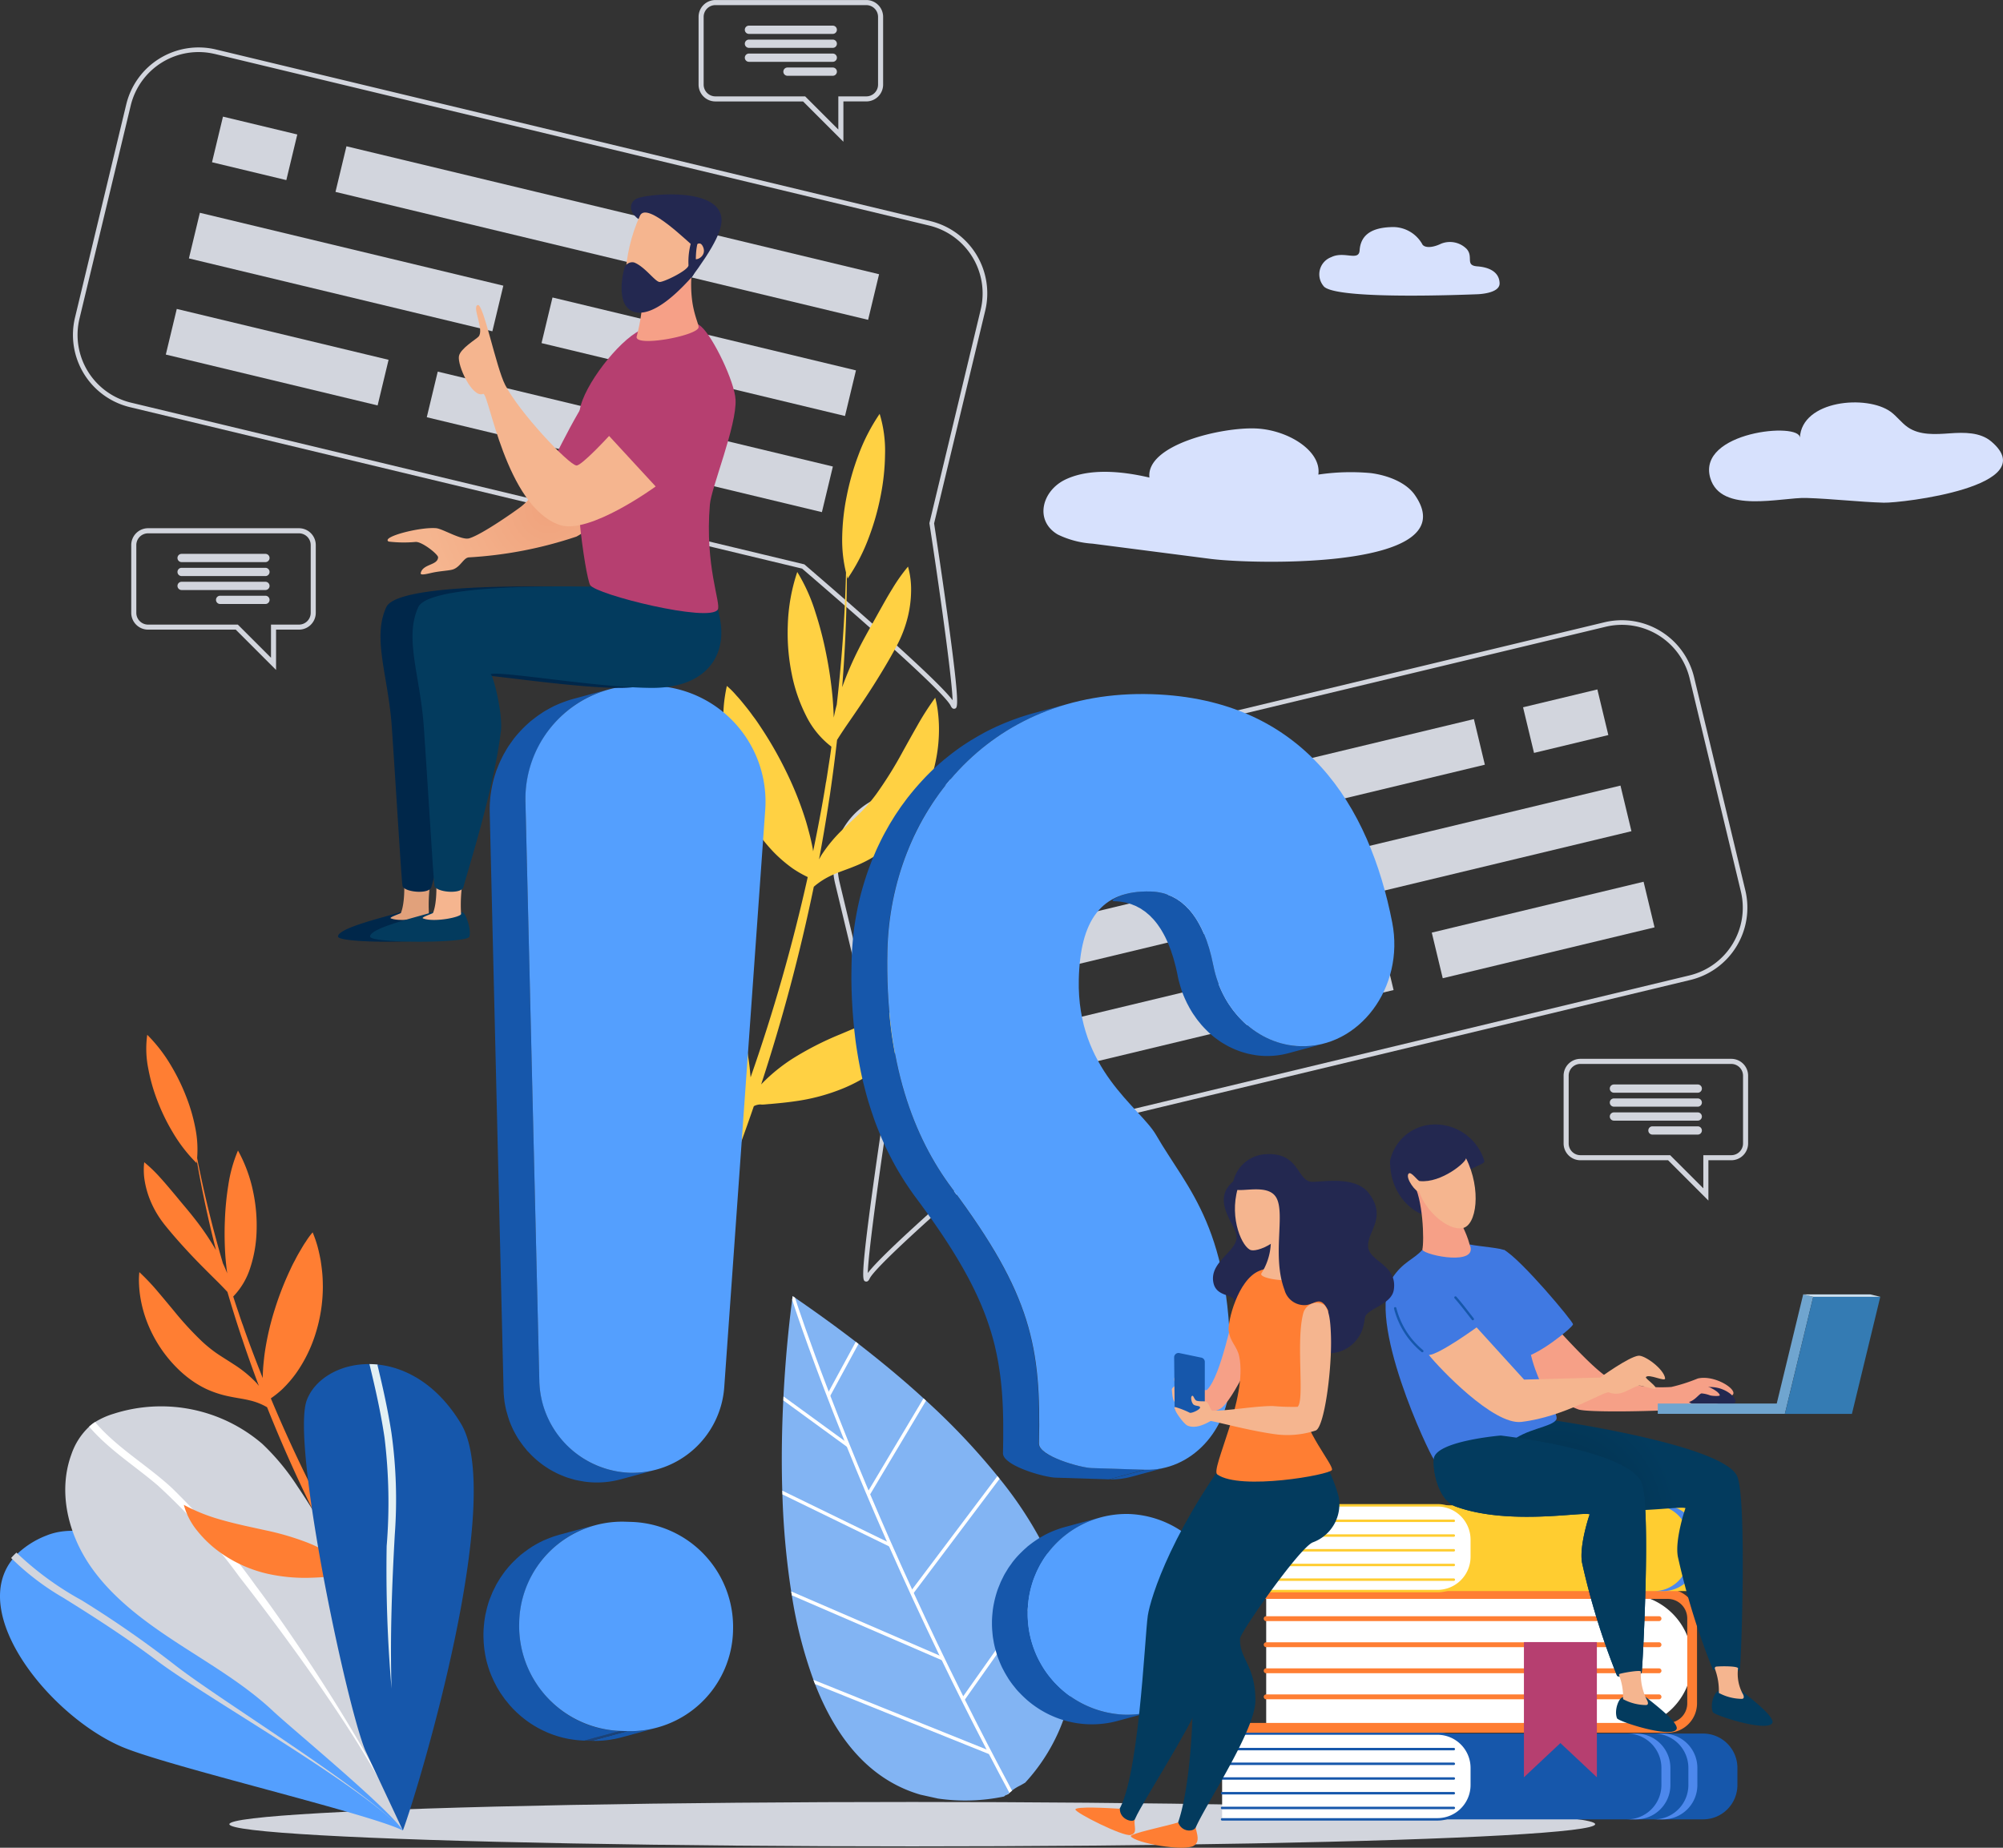 <svg xmlns="http://www.w3.org/2000/svg" xmlns:xlink="http://www.w3.org/1999/xlink" width="222.79" height="205.562" viewBox="0 0 222.79 205.562">
  <rect x="0" y="0" width="222.79" height="205.562" fill="#333333" stroke="none"/>
  <defs>
    <linearGradient id="linear-gradient" x1="6.867" y1="0.5" x2="5.867" y2="0.5" gradientUnits="objectBoundingBox">
      <stop offset="0" stop-color="#67b5eb"/>
      <stop offset="0.997" stop-color="#4d88ec"/>
    </linearGradient>
    <linearGradient id="linear-gradient-2" x1="8.112" y1="0.5" x2="7.112" y2="0.5" xlink:href="#linear-gradient"/>
    <clipPath id="clip-path">
      <path id="Path_9887" data-name="Path 9887" d="M1262.032,766.077l3.974-1.075a8.261,8.261,0,0,1-2.424.282l-3.974,1.075A8.268,8.268,0,0,0,1262.032,766.077Z" transform="translate(-1259.608 -765.002)" fill="none"/>
    </clipPath>
    <clipPath id="clip-path-2">
      <path id="Path_9896" data-name="Path 9896" d="M1495.9,885.2l3.974-1.075a11.32,11.32,0,0,1-3.322.385l-3.974,1.075A11.334,11.334,0,0,0,1495.9,885.2Z" transform="translate(-1492.574 -884.126)" fill="none"/>
    </clipPath>
    <radialGradient id="radial-gradient" cx="0.645" cy="0.697" r="0.558" gradientTransform="matrix(-0.818, 0, 0, 1, 1.147, 0)" gradientUnits="objectBoundingBox">
      <stop offset="0" stop-color="#f0a37d"/>
      <stop offset="1" stop-color="#f5b58f"/>
    </radialGradient>
    <radialGradient id="radial-gradient-2" cx="0.272" cy="0.397" r="0.484" gradientTransform="matrix(-0.952, 0, 0, 1, 0.541, 0)" gradientUnits="objectBoundingBox">
      <stop offset="0.06" stop-color="#032f4a"/>
      <stop offset="1" stop-color="#033b5e"/>
    </radialGradient>
    <radialGradient id="radial-gradient-3" cx="0.357" cy="0.5" r="0.376" gradientTransform="matrix(1.734, 0.507, -1.014, 0.857, 139.316, 25.446)" xlink:href="#radial-gradient-2"/>
  </defs>
  <g id="Group_55817" data-name="Group 55817" transform="translate(0)">
    <ellipse id="Ellipse_836" data-name="Ellipse 836" cx="75.958" cy="2.47" rx="75.958" ry="2.47" transform="translate(25.512 200.471)" fill="#d2d5dd"/>
    <g id="Group_55710" data-name="Group 55710" transform="translate(8.114 5.275)">
      <g id="Group_55706" data-name="Group 55706" transform="translate(0)">
        <path id="Path_9852" data-name="Path 9852" d="M1439.642,189.384a.311.311,0,0,0,.09-.014c.319-.1.594-.181-.835-10.54-.655-4.747-1.387-9.532-1.469-10.072l5.685-23.661a8.27,8.27,0,0,0-6.109-9.972l-79.459-19.089a8.277,8.277,0,0,0-9.973,6.109l-5.7,23.71a8.269,8.269,0,0,0,6.109,9.972l74.766,17.962c10.122,8.7,15.99,14.122,16.527,15.264C1439.317,189.141,1439.432,189.384,1439.642,189.384Zm-82.159-73.1-.06.251,79.459,19.089a7.763,7.763,0,0,1,5.729,9.351l-5.708,23.759.008.05c1.023,6.649,2.5,17.06,2.573,19.645-1.661-2.2-9.721-9.294-16.444-15.074l-.047-.04-.061-.015L1348.1,155.326a7.753,7.753,0,0,1-5.729-9.351l5.7-23.71a7.762,7.762,0,0,1,9.35-5.728Z" transform="translate(-1341.643 -115.806)" fill="#d2d5dd"/>
      </g>
      <g id="Group_55707" data-name="Group 55707" transform="translate(15.468 7.7)">
        <rect id="Rectangle_2022" data-name="Rectangle 2022" width="8.501" height="5.22" transform="translate(1.219 0) rotate(13.509)" fill="#d2d5dd"/>
        <rect id="Rectangle_2023" data-name="Rectangle 2023" width="60.928" height="5.22" transform="translate(14.953 3.299) rotate(13.509)" fill="#d2d5dd"/>
      </g>
      <g id="Group_55708" data-name="Group 55708" transform="translate(12.898 18.397)">
        <rect id="Rectangle_2024" data-name="Rectangle 2024" width="34.714" height="5.22" transform="translate(1.219 0) rotate(13.509)" fill="#d2d5dd"/>
        <rect id="Rectangle_2025" data-name="Rectangle 2025" width="34.714" height="5.22" transform="translate(40.441 9.423) rotate(13.509)" fill="#d2d5dd"/>
      </g>
      <g id="Group_55709" data-name="Group 55709" transform="translate(10.329 29.094)">
        <rect id="Rectangle_2026" data-name="Rectangle 2026" width="24.229" height="5.22" transform="translate(1.219 0) rotate(13.509)" fill="#d2d5dd"/>
        <rect id="Rectangle_2027" data-name="Rectangle 2027" width="45.2" height="5.22" transform="translate(30.246 6.973) rotate(13.509)" fill="#d2d5dd"/>
      </g>
    </g>
    <g id="Group_55715" data-name="Group 55715" transform="translate(92.66 68.997)">
      <g id="Group_55711" data-name="Group 55711" transform="translate(0)">
        <path id="Path_9853" data-name="Path 9853" d="M997.85,451.294c.21,0,.325-.244.365-.33.536-1.142,6.4-6.562,16.527-15.265l74.766-17.962a8.27,8.27,0,0,0,6.109-9.972l-5.7-23.71a8.27,8.27,0,0,0-9.972-6.109l-79.459,19.089a8.27,8.27,0,0,0-6.109,9.972l5.685,23.661c-.083.54-.815,5.325-1.47,10.071-1.429,10.359-1.154,10.443-.835,10.54A.3.3,0,0,0,997.85,451.294Zm84.045-73.064a7.761,7.761,0,0,1,7.525,5.945l5.7,23.71a7.753,7.753,0,0,1-5.728,9.35L1014.5,435.227l-.047.041c-6.724,5.78-14.783,12.876-16.444,15.073.073-2.584,1.55-13,2.573-19.644l.007-.05-.012-.049-5.7-23.71a7.753,7.753,0,0,1,5.729-9.35l79.459-19.09A7.814,7.814,0,0,1,1081.894,378.23Z" transform="translate(-994.148 -377.714)" fill="#d2d5dd"/>
      </g>
      <g id="Group_55712" data-name="Group 55712" transform="translate(12.037 7.702)">
        <rect id="Rectangle_2028" data-name="Rectangle 2028" width="8.501" height="5.22" transform="translate(74.195 5.076) rotate(166.491)" fill="#d2d5dd"/>
        <rect id="Rectangle_2029" data-name="Rectangle 2029" width="60.928" height="5.22" transform="translate(60.461 8.375) rotate(166.491)" fill="#d2d5dd"/>
      </g>
      <g id="Group_55713" data-name="Group 55713" transform="translate(14.607 18.399)">
        <rect id="Rectangle_2030" data-name="Rectangle 2030" width="34.714" height="5.22" transform="translate(74.195 5.076) rotate(166.491)" fill="#d2d5dd"/>
        <rect id="Rectangle_2031" data-name="Rectangle 2031" width="34.714" height="5.22" transform="translate(34.973 14.498) rotate(166.491)" fill="#d2d5dd"/>
      </g>
      <g id="Group_55714" data-name="Group 55714" transform="translate(17.177 29.096)">
        <rect id="Rectangle_2032" data-name="Rectangle 2032" width="24.229" height="5.22" transform="translate(74.195 5.076) rotate(166.491)" fill="#d2d5dd"/>
        <rect id="Rectangle_2033" data-name="Rectangle 2033" width="45.2" height="5.22" transform="translate(45.169 12.049) rotate(166.491)" fill="#d2d5dd"/>
      </g>
    </g>
    <path id="Path_9854" data-name="Path 9854" d="M1365.4,376.176c-.545,1.158-1.115,2.314-1.685,3.47l2.291-.478c.357-.771.715-1.543,1.059-2.325,2.392-5.406,4.541-10.909,6.438-16.464.026-.015.048-.039.075-.052a1.719,1.719,0,0,1,.553-.15.88.88,0,0,1,.244.011,3.161,3.161,0,0,0,.328-.015c.228-.018.453-.045.678-.056.895-.083,1.762-.162,2.643-.291a21.977,21.977,0,0,0,5.536-1.491,17.242,17.242,0,0,0,5.862-4.065,15.57,15.57,0,0,0,2.4-3.315,9.783,9.783,0,0,0,1.2-3.855,23.284,23.284,0,0,1-2.69,1.889c-.829.5-1.623.9-2.41,1.278s-1.569.727-2.362,1.067l-2.424,1.026a34.713,34.713,0,0,0-5.372,2.749,19.806,19.806,0,0,0-2.787,2.18c-.224.217-.446.43-.663.666v0a.019.019,0,0,0,.011-.018,202.1,202.1,0,0,0,5.853-21.984h0a8.174,8.174,0,0,1,2.122-1.332c.79-.357,1.535-.581,2.4-.939a13.435,13.435,0,0,0,2.892-1.561,12.79,12.79,0,0,0,1.579-1.36,15.176,15.176,0,0,0,1.391-1.63,18.387,18.387,0,0,0,3.218-7.37,17.325,17.325,0,0,0,.321-3.524,15.869,15.869,0,0,0-.11-1.673,10.831,10.831,0,0,0-.308-1.639,31.035,31.035,0,0,0-2.012,3.14c-.581,1.017-1.118,1.987-1.622,2.894a43.806,43.806,0,0,1-2.912,4.672,18.143,18.143,0,0,1-1.486,1.784c-.559.585-1.3,1.243-2.13,2.047a15.99,15.99,0,0,0-2.5,2.981c-.093.15-.173.31-.26.466,0-.014.006-.029.008-.043.353-1.877.672-3.74.966-5.607.046-.294.091-.6.137-.908.055-.339.111-.678.155-1.013.278-1.919.521-3.811.74-5.72.34-.545.684-1.061,1.029-1.57.512-.741,1.017-1.473,1.514-2.211,1-1.471,1.955-2.967,2.869-4.516q.344-.58.677-1.175c.11-.2.225-.4.334-.6s.218-.395.347-.656a13.766,13.766,0,0,0,1.1-2.968,12.721,12.721,0,0,0,.363-2.866,9.379,9.379,0,0,0-.342-2.72,19.233,19.233,0,0,0-1.757,2.483c-.5.8-.927,1.578-1.334,2.3s-.774,1.4-1.139,2.04l-.308.552-.329.6c-.219.405-.435.816-.644,1.234a36.829,36.829,0,0,0-1.811,4.205v-.012c.33-4.17.507-8.28.519-12.366-.012-.009,0-.014,0-.014s0-.008,0-.012c.032.106.052.211.087.317a20.982,20.982,0,0,0,2.388-4.647,28.167,28.167,0,0,0,1.294-4.6,25.245,25.245,0,0,0,.479-4.561,14.1,14.1,0,0,0-.6-4.513,21.179,21.179,0,0,0-2.383,4.646,28.579,28.579,0,0,0-1.3,4.6,25.016,25.016,0,0,0-.485,4.562,15.3,15.3,0,0,0,.424,3.837c0,.013,0,.025,0,.038v.013q-.181,7.228-1.022,14.606c0,.02-.005.041-.008.061-.128.471-.237.946-.329,1.427-.026-.755-.071-1.489-.129-2.21a45.467,45.467,0,0,0-.725-4.926,39.993,39.993,0,0,0-1.208-4.639,19.5,19.5,0,0,0-2-4.423,20.51,20.51,0,0,0-1.053,5.947,22.9,22.9,0,0,0,.438,5.382,17.88,17.88,0,0,0,1.61,4.687,9.723,9.723,0,0,0,2.8,3.415c0,.006,0,.01,0,.016-.1.813-.233,1.636-.362,2.459v.013c-.073.484-.145.967-.23,1.456a.019.019,0,0,1-.011.018c-.146.954-.316,1.917-.486,2.867-.294,1.605-.6,3.175-.934,4.78l0,.041,0,.009c-.02-.112-.033-.231-.053-.342-.109-.554-.227-1.1-.365-1.62s-.275-1.041-.431-1.541a38.011,38.011,0,0,0-2.23-5.534,41.866,41.866,0,0,0-2.819-4.888c-.256-.392-.521-.78-.813-1.153-.27-.387-.562-.763-.866-1.137s-.605-.754-.948-1.115a9.182,9.182,0,0,0-1.077-1.082,17.5,17.5,0,0,0-.324,2.012c-.059.648-.083,1.282-.1,1.914.009.615.03,1.228.075,1.828s.125,1.176.214,1.75a21.88,21.88,0,0,0,1.979,6.155,19.063,19.063,0,0,0,3.343,4.809,15.6,15.6,0,0,0,2.156,1.85,12.682,12.682,0,0,0,1.646.941l0,.019v.014a196.842,196.842,0,0,1-6.342,22.232l-.007.018c-.042-.461-.081-.924-.138-1.371-.084-.645-.178-1.28-.292-1.895s-.223-1.23-.354-1.826a66,66,0,0,0-1.879-6.785c-.716-2.164-1.5-4.254-2.372-6.322-.212-.521-.432-1.04-.68-1.548-.223-.521-.467-1.036-.724-1.549s-.5-1.039-.792-1.551a13.032,13.032,0,0,0-.908-1.55,22.508,22.508,0,0,0-.536,2.25c-.125.734-.216,1.461-.3,2.188-.052.712-.094,1.424-.11,2.129s.01,1.385.042,2.068a29.272,29.272,0,0,0,1.445,7.547,25.565,25.565,0,0,0,3.045,6.274,20.329,20.329,0,0,0,2.087,2.587,15.154,15.154,0,0,0,1.7,1.507l0,.007Q1369.288,367.867,1365.4,376.176Z" transform="translate(-1289.661 -237.301)" fill="#ffd143"/>
    <g id="Group_55747" data-name="Group 55747" transform="translate(86.963 144.201)">
      <g id="Group_55717" data-name="Group 55717" transform="translate(19.795 46.267)">
        <g id="Group_55716" data-name="Group 55716">
          <path id="Path_9855" data-name="Path 9855" d="M1332.667,880.76c.043.059.083.131.126.19.121.182.254.367.374.55.425.636.845,1.265,1.278,1.9.243.352.491.712.742,1.059l.9,1.228.023.032a4.28,4.28,0,0,0-.43.377q-.094.043-.183.094l-.854-1.369c-.711-1.171-1.377-2.375-2.059-3.555-.067-.109-.122-.215-.189-.324l-.106-.193-2-3.766Z" transform="translate(-1330.286 -876.978)" fill="#e0eef8"/>
        </g>
      </g>
      <g id="Group_55719" data-name="Group 55719">
        <g id="Group_55718" data-name="Group 55718">
          <path id="Path_9856" data-name="Path 9856" d="M1303.433,686.982l0,0q3.638,2.5,6.757,4.9l.3.234q4.023,3.115,7.238,6.058c.1.085.187.169.28.256a75.891,75.891,0,0,1,7.947,8.39c.081.1.165.2.241.3a43.475,43.475,0,0,1,6.054,9.868c.06.135.117.272.172.406,5.1,12.362-.562,20.491-3.386,23.542-.214.126-.416.245-.6.337a5.152,5.152,0,0,0-1.294.912,1.942,1.942,0,0,0-.463.291,21.137,21.137,0,0,1-7.332.228l-1.957-.433c-5.718-1.661-9.406-6.337-11.733-12.32-.063-.156-.122-.312-.179-.473a50.043,50.043,0,0,1-2.4-9.4c-.025-.145-.049-.29-.071-.437a88.4,88.4,0,0,1-.975-10.793c0-.138-.011-.279-.015-.417-.105-3.576-.036-7.008.114-10.039q.007-.225.022-.442c.28-5.4.8-9.473.967-10.739.039-.272.059-.415.059-.415C1303.268,686.873,1303.351,686.925,1303.433,686.982Z" transform="translate(-1301.971 -686.813)" fill="#82b4f3"/>
        </g>
      </g>
      <g id="Group_55722" data-name="Group 55722" transform="translate(1.153)">
        <g id="Group_55721" data-name="Group 55721">
          <g id="Group_55720" data-name="Group 55720">
            <path id="Path_9857" data-name="Path 9857" d="M1330.617,686.982l0,0c.3.935,1.534,4.658,3.75,10.436.056.153.119.309.178.465,1.158,3.015,2.575,6.558,4.254,10.543.059.14.119.28.181.423,1.381,3.261,2.933,6.808,4.668,10.589.058.126.116.253.176.382,1.669,3.633,3.5,7.478,5.5,11.488l.187.378q2.454,4.913,5.247,10.131c-.1.078-.2.159-.294.243q-1.168-2.178-2.277-4.31c-.089-.169-.177-.338-.263-.509q-2.665-5.13-4.986-9.936c-.083-.173-.164-.344-.247-.513-2.072-4.3-3.942-8.369-5.612-12.147-.078-.173-.156-.346-.231-.522-1.7-3.852-3.182-7.392-4.462-10.558-.093-.22-.177-.436-.264-.654-3.448-8.552-5.352-14.243-5.821-15.685.039-.272.059-.415.059-.415C1330.452,686.873,1330.534,686.925,1330.617,686.982Z" transform="translate(-1330.308 -686.813)" fill="#fff"/>
          </g>
        </g>
      </g>
      <g id="Group_55725" data-name="Group 55725" transform="translate(3.512 42.678)">
        <g id="Group_55724" data-name="Group 55724">
          <g id="Group_55723" data-name="Group 55723">
            <path id="Path_9858" data-name="Path 9858" d="M1359.774,870.166l-.141.347c-.061-.026-19.409-7.815-19.409-7.815-.063-.156-.122-.312-.179-.473l19.263,7.753Z" transform="translate(-1340.046 -862.225)" fill="#fff"/>
          </g>
        </g>
      </g>
      <g id="Group_55728" data-name="Group 55728" transform="translate(1.041 32.845)">
        <g id="Group_55727" data-name="Group 55727">
          <g id="Group_55726" data-name="Group 55726">
            <path id="Path_9859" data-name="Path 9859" d="M1378.547,829.141l-.148.344-16.74-7.239c-.025-.145-.05-.29-.071-.437l16.5,7.134Z" transform="translate(-1361.588 -821.809)" fill="#fff"/>
          </g>
        </g>
      </g>
      <g id="Group_55731" data-name="Group 55731" transform="translate(0.051 21.635)">
        <g id="Group_55730" data-name="Group 55730">
          <g id="Group_55729" data-name="Group 55729">
            <path id="Path_9860" data-name="Path 9860" d="M1397.753,781.626l-.163.333-11.914-5.805c0-.138-.011-.279-.015-.417l11.647,5.674Z" transform="translate(-1385.662 -775.737)" fill="#fff"/>
          </g>
        </g>
      </g>
      <g id="Group_55734" data-name="Group 55734" transform="translate(0.164 11.154)">
        <g id="Group_55733" data-name="Group 55733">
          <g id="Group_55732" data-name="Group 55732">
            <path id="Path_9861" data-name="Path 9861" d="M1412.127,737.978l-.219.3-7.1-5.179q.007-.225.022-.442l6.788,4.946Z" transform="translate(-1404.807 -732.658)" fill="#fff"/>
          </g>
        </g>
      </g>
      <g id="Group_55737" data-name="Group 55737" transform="translate(9.455 11.368)">
        <g id="Group_55736" data-name="Group 55736">
          <g id="Group_55735" data-name="Group 55735">
            <path id="Path_9862" data-name="Path 9862" d="M1370.018,744.209l-.055.09-.317-.191.191-.322,6.113-10.248c.1.085.187.169.28.256Z" transform="translate(-1369.646 -733.539)" fill="#fff"/>
          </g>
        </g>
      </g>
      <g id="Group_55740" data-name="Group 55740" transform="translate(5.017 5.076)">
        <g id="Group_55739" data-name="Group 55739">
          <g id="Group_55738" data-name="Group 55738">
            <path id="Path_9863" data-name="Path 9863" d="M1400.92,713.673l-.047.083-.328-.181.2-.367,3.007-5.533.3.234Z" transform="translate(-1400.545 -707.676)" fill="#fff"/>
          </g>
        </g>
      </g>
      <g id="Group_55743" data-name="Group 55743" transform="translate(14.304 20.015)">
        <g id="Group_55742" data-name="Group 55742">
          <g id="Group_55741" data-name="Group 55741">
            <path id="Path_9864" data-name="Path 9864" d="M1336.36,782.071l-.072.094-.3-.223.191-.253,9.49-12.613c.081.1.166.2.241.3Z" transform="translate(-1335.993 -769.076)" fill="#fff"/>
          </g>
        </g>
      </g>
      <g id="Group_55746" data-name="Group 55746" transform="translate(19.992 30.186)">
        <g id="Group_55745" data-name="Group 55745">
          <g id="Group_55744" data-name="Group 55744">
            <path id="Path_9865" data-name="Path 9865" d="M1310.774,825.573l-.066.095-.3-.216.183-.257,10.105-14.311c.06.135.117.272.172.406Z" transform="translate(-1310.403 -810.884)" fill="#fff"/>
          </g>
        </g>
      </g>
    </g>
    <g id="Group_55757" data-name="Group 55757" transform="translate(0 115.125)">
      <g id="Group_55748" data-name="Group 55748" transform="translate(0 55.177)">
        <path id="Path_9866" data-name="Path 9866" d="M1610.964,796.457a9.918,9.918,0,0,1,3.043-1.846c9.646-3.892,29.682,15.1,35.341,23.439l4.286,9.38c-3.77-1.893-26.092-7.111-31.236-9.3-7.94-3.385-17.336-14.91-12.02-21.071A7.065,7.065,0,0,1,1610.964,796.457Z" transform="translate(-1608.824 -794.092)" fill="#549ffe"/>
      </g>
      <g id="Group_55749" data-name="Group 55749" transform="translate(7.255 41.342)">
        <path id="Path_9867" data-name="Path 9867" d="M1611.969,739.084c.055-.04.115-.079.175-.118a8.693,8.693,0,0,1,2.079-.929,17.274,17.274,0,0,1,16.52,3.353,25.53,25.53,0,0,1,3.883,4.683,68.815,68.815,0,0,1,10.976,27.6l.777,10.727c-1.578-2.445-12.306-11.277-14.432-13.277-3.168-2.974-7-5.194-10.655-7.581s-7.259-5.034-9.7-8.6-3.608-8.235-2.074-12.407a7.568,7.568,0,0,1,1.97-3.059A4.991,4.991,0,0,1,1611.969,739.084Z" transform="translate(-1608.824 -737.227)" fill="#d2d5dd"/>
      </g>
      <g id="Group_55750" data-name="Group 55750" transform="translate(44.564 87.83)">
        <path id="Path_9868" data-name="Path 9868" d="M1608.824,928.3c.089.235.171.464.245.684C1609,928.765,1608.913,928.536,1608.824,928.3Z" transform="translate(-1608.824 -928.303)" fill="#549ffe"/>
      </g>
      <g id="Group_55751" data-name="Group 55751" transform="translate(44.479 87.614)">
        <path id="Path_9869" data-name="Path 9869" d="M1609.918,927.63c-.027-.07-.057-.145-.085-.216C1609.861,927.486,1609.891,927.559,1609.918,927.63Z" transform="translate(-1609.833 -927.414)" fill="#549ffe"/>
      </g>
      <g id="Group_55752" data-name="Group 55752" transform="translate(9.916 43.08)">
        <path id="Path_9870" data-name="Path 9870" d="M1626.884,761.58a67.955,67.955,0,0,0-9.08-10.167c-2.558-2.178-5.465-4-7.621-6.531a5,5,0,0,1,.483-.39c.055-.04.115-.079.175-.118,2.4,2.84,5.8,4.792,8.546,7.333a82.007,82.007,0,0,1,9.345,10.9c4.227,5.586,13.221,19.107,16.013,26.3C1641.74,781.215,1631.557,767.564,1626.884,761.58Z" transform="translate(-1610.183 -744.374)" fill="#fff"/>
      </g>
      <g id="Group_55753" data-name="Group 55753" transform="translate(1.239 57.605)">
        <path id="Path_9871" data-name="Path 9871" d="M1627.068,816.6c5.071,3.954,21.012,13.665,25.327,18.381-4.664-5.077-21.791-14.7-27.335-18.87-3.358-2.53-6.881-4.807-10.461-7.03a28.634,28.634,0,0,1-5.775-4.408,7.138,7.138,0,0,1,.59-.6,34.481,34.481,0,0,0,7.251,5.3A117.1,117.1,0,0,1,1627.068,816.6Z" transform="translate(-1608.824 -804.074)" fill="#d2d5dd"/>
      </g>
      <g id="Group_55754" data-name="Group 55754" transform="translate(43.552 72.729)">
        <path id="Path_9872" data-name="Path 9872" d="M1610.082,882.02l-.99-10.617c-.132-1.72-.216-3.443-.268-5.168C1609.251,872.356,1609.8,878.469,1610.082,882.02Z" transform="translate(-1608.824 -866.235)" fill="#e2f0f4"/>
      </g>
      <path id="Path_9873" data-name="Path 9873" d="M1630.4,626.459l0,.005c1.858,3.195,3.862,6.319,5.96,9.393l-2.389-1.073c-1.522-2.4-3-4.825-4.372-7.291-.023-.008-.045-.025-.07-.031a1.5,1.5,0,0,0-.484-.042.771.771,0,0,0-.2.045c-.065.018-.188.023-.277.036-.194.018-.387.029-.578.053-.761.063-1.5.124-2.257.146a19.292,19.292,0,0,1-4.85-.4,14.664,14.664,0,0,1-5.475-2.436,12.715,12.715,0,0,1-2.466-2.331,7.765,7.765,0,0,1-1.535-2.939,19.567,19.567,0,0,0,2.516,1.137c.764.284,1.484.491,2.2.684s1.417.36,2.129.52l2.174.478a29.934,29.934,0,0,1,4.885,1.444,16.7,16.7,0,0,1,2.636,1.357c.217.143.433.283.647.442v0a.015.015,0,0,1-.012-.013,160.19,160.19,0,0,1-7.913-16.906h0a7,7,0,0,0-1.962-.77c-.712-.174-1.368-.248-2.146-.411a11.547,11.547,0,0,1-2.64-.843,10.776,10.776,0,0,1-1.511-.871,12.618,12.618,0,0,1-1.39-1.116,14.715,14.715,0,0,1-3.707-5.486,13.648,13.648,0,0,1-.75-2.8,12.59,12.59,0,0,1-.136-1.366,8.556,8.556,0,0,1,.035-1.367,25.238,25.238,0,0,1,2.117,2.244c.626.737,1.209,1.443,1.756,2.1a35.659,35.659,0,0,0,3.083,3.352,14.864,14.864,0,0,0,1.49,1.226c.548.392,1.262.816,2.067,1.345a13.2,13.2,0,0,1,2.5,2.046c.1.108.187.226.281.338l-.013-.033c-.553-1.464-1.074-2.923-1.576-4.387-.079-.231-.158-.472-.238-.714-.094-.266-.187-.532-.269-.8-.5-1.509-.958-3-1.4-4.511-.359-.391-.719-.759-1.078-1.12-.531-.525-1.054-1.043-1.573-1.567-1.041-1.044-2.046-2.114-3.025-3.232-.245-.279-.487-.563-.729-.852-.12-.145-.242-.287-.362-.437s-.238-.288-.38-.48a10.967,10.967,0,0,1-1.326-2.238,10.03,10.03,0,0,1-.7-2.261,7.4,7.4,0,0,1-.084-2.246,15.752,15.752,0,0,1,1.814,1.752c.525.578.993,1.14,1.433,1.663s.841,1.02,1.235,1.483l.334.4.359.438c.239.3.476.6.708.9a29.338,29.338,0,0,1,2.094,3.135v-.01c-.846-3.319-1.555-6.612-2.123-9.91.01-.009,0-.011,0-.011v-.009c-.012.089-.014.178-.03.268a16.909,16.909,0,0,1-2.64-3.407,22.366,22.366,0,0,1-1.714-3.525,19.915,19.915,0,0,1-1.025-3.613,11.152,11.152,0,0,1-.109-3.732,17.04,17.04,0,0,1,2.635,3.407,22.62,22.62,0,0,1,1.718,3.525,19.671,19.671,0,0,1,1.029,3.613,12.048,12.048,0,0,1,.168,3.159l.006.031v.011q1.138,5.809,2.851,11.645l.015.048q.258.542.471,1.1c-.082-.613-.144-1.213-.194-1.8a36.078,36.078,0,0,1-.063-4.082,31.808,31.808,0,0,1,.381-3.92,15.726,15.726,0,0,1,1.076-3.86,16.174,16.174,0,0,1,1.7,4.65,18.12,18.12,0,0,1,.367,4.409,14.324,14.324,0,0,1-.712,4.016,8.07,8.07,0,0,1-1.88,3.161l0,.012c.2.642.419,1.287.64,1.933v.011c.127.38.254.76.392,1.142a.016.016,0,0,0,.012.013c.253.749.526,1.5.8,2.244.467,1.254.94,2.476,1.436,3.725l0,.033a.027.027,0,0,1,0,.008c0-.093,0-.192,0-.284.016-.463.041-.919.085-1.36s.089-.88.152-1.306a30.507,30.507,0,0,1,1.117-4.791,34.129,34.129,0,0,1,1.7-4.353c.161-.354.331-.705.525-1.048.174-.352.367-.7.572-1.043s.4-.7.643-1.038a7.686,7.686,0,0,1,.757-1.029,13.785,13.785,0,0,1,.547,1.578c.138.515.245,1.023.342,1.532.076.5.142,1,.186,1.487s.055.967.059,1.443a17.489,17.489,0,0,1-.821,5.256,15.7,15.7,0,0,1-2.15,4.366,13.173,13.173,0,0,1-1.557,1.8,10.849,10.849,0,0,1-1.254,1l.006.015v.011a155.9,155.9,0,0,0,8.358,17.035l.008.014c-.028-.378-.058-.758-.072-1.127-.017-.532-.025-1.058-.013-1.572s.02-1.025.048-1.525a52.343,52.343,0,0,1,.651-5.75c.306-1.851.675-3.651,1.128-5.448.107-.451.221-.9.36-1.348.116-.453.25-.9.4-1.355s.279-.911.453-1.367a10.6,10.6,0,0,1,.551-1.383,17.989,17.989,0,0,1,.757,1.739c.205.575.381,1.149.547,1.724.141.568.272,1.137.382,1.7s.18,1.12.247,1.676a23.181,23.181,0,0,1-.183,6.3,20.673,20.673,0,0,1-1.7,5.5,16.769,16.769,0,0,1-1.4,2.39A12.688,12.688,0,0,1,1630.4,626.459Z" transform="translate(-1590.962 -567.307)" fill="#ff7e33"/>
      <g id="Group_55755" data-name="Group 55755" transform="translate(33.806 36.63)">
        <path id="Path_9874" data-name="Path 9874" d="M1583.722,717.861a8.785,8.785,0,0,1,.881.049c3.175.314,6.677,2.228,9.3,6.58,5.05,8.381-4.89,41.131-6.462,45.256l-4.207-8.962c-2.175-5.407-8.243-34.247-6.48-38.91C1577.649,719.5,1580.442,717.834,1583.722,717.861Z" transform="translate(-1576.436 -717.861)" fill="#1657ab"/>
      </g>
      <g id="Group_55756" data-name="Group 55756" transform="translate(41.092 36.63)">
        <path id="Path_9875" data-name="Path 9875" d="M1613.644,726.019c-.41-2.75-1.019-5.462-1.676-8.157a8.819,8.819,0,0,1,.881.049c.608,2.519,1.174,5.048,1.57,7.613a53.355,53.355,0,0,1,.372,11.274c-.322,5.725-.536,11.456-.364,17.163a154.745,154.745,0,0,1-.542-15.853A59.5,59.5,0,0,0,1613.644,726.019Z" transform="translate(-1611.969 -717.862)" fill="#e2f0f4"/>
      </g>
    </g>
    <g id="Group_55764" data-name="Group 55764" transform="translate(135.796 192.723)">
      <path id="Path_9876" data-name="Path 9876" d="M1028.261,886.806H998.716l3.909,4.773-3.909,4.772h29.545a3.818,3.818,0,0,0,3.818-3.818v-1.909A3.818,3.818,0,0,0,1028.261,886.806Z" transform="translate(-974.626 -886.67)" fill="#1657ab"/>
      <path id="Path_9877" data-name="Path 9877" d="M1018.025,886.806h-1a3.818,3.818,0,0,1,3.818,3.818v1.909a3.818,3.818,0,0,1-3.818,3.818h1a3.818,3.818,0,0,0,3.818-3.818v-1.909A3.818,3.818,0,0,0,1018.025,886.806Z" transform="translate(-968.844 -886.67)" fill="url(#linear-gradient)"/>
      <path id="Path_9878" data-name="Path 9878" d="M1030.355,886.806h-1a3.818,3.818,0,0,1,3.818,3.818v1.909a3.818,3.818,0,0,1-3.818,3.818h1a3.818,3.818,0,0,0,3.818-3.818v-1.909A3.818,3.818,0,0,0,1030.355,886.806Z" transform="translate(-984.174 -886.67)" fill="url(#linear-gradient-2)"/>
      <path id="Path_9879" data-name="Path 9879" d="M1147.923,890.624v1.909a3.819,3.819,0,0,1-3.818,3.818h-23.953v-9.545H1144.1A3.819,3.819,0,0,1,1147.923,890.624Z" transform="translate(-1120.014 -886.67)" fill="#fff"/>
      <g id="Group_55758" data-name="Group 55758">
        <path id="Path_9880" data-name="Path 9880" d="M1143.681,896.064h-23.953a.136.136,0,1,1,0-.273h23.953a3.686,3.686,0,0,0,3.682-3.682V890.2a3.686,3.686,0,0,0-3.682-3.682h-23.953a.136.136,0,1,1,0-.273h23.953a3.959,3.959,0,0,1,3.955,3.954v1.909A3.959,3.959,0,0,1,1143.681,896.064Z" transform="translate(-1119.591 -886.246)" fill="#1657ab"/>
      </g>
      <g id="Group_55759" data-name="Group 55759" transform="translate(0 1.727)">
        <path id="Path_9881" data-name="Path 9881" d="M1153.719,893.618h-25.771a.136.136,0,1,1,0-.273h25.771a.136.136,0,1,1,0,.273Z" transform="translate(-1127.811 -893.345)" fill="#1657ab"/>
      </g>
      <g id="Group_55760" data-name="Group 55760" transform="translate(0 3.364)">
        <path id="Path_9882" data-name="Path 9882" d="M1153.719,900.344h-25.771a.136.136,0,1,1,0-.273h25.771a.136.136,0,1,1,0,.273Z" transform="translate(-1127.811 -900.071)" fill="#1657ab"/>
      </g>
      <g id="Group_55761" data-name="Group 55761" transform="translate(0 5)">
        <path id="Path_9883" data-name="Path 9883" d="M1153.719,907.069h-25.771a.136.136,0,1,1,0-.273h25.771a.136.136,0,1,1,0,.273Z" transform="translate(-1127.811 -906.797)" fill="#1657ab"/>
      </g>
      <g id="Group_55762" data-name="Group 55762" transform="translate(0 6.636)">
        <path id="Path_9884" data-name="Path 9884" d="M1153.719,913.795h-25.771a.136.136,0,1,1,0-.273h25.771a.136.136,0,1,1,0,.273Z" transform="translate(-1127.811 -913.522)" fill="#1657ab"/>
      </g>
      <g id="Group_55763" data-name="Group 55763" transform="translate(0 8.273)">
        <path id="Path_9885" data-name="Path 9885" d="M1153.719,920.521h-25.771a.136.136,0,1,1,0-.273h25.771a.136.136,0,1,1,0,.273Z" transform="translate(-1127.811 -920.248)" fill="#1657ab"/>
      </g>
    </g>
    <g id="Group_55773" data-name="Group 55773" transform="translate(94.709 77.21)">
      <g id="Group_55770" data-name="Group 55770" transform="translate(0)" style="isolation: isolate">
        <g id="Group_55767" data-name="Group 55767" transform="translate(28.667 86.015)" style="isolation: isolate">
          <g id="Group_55766" data-name="Group 55766" clip-path="url(#clip-path)">
            <g id="Group_55765" data-name="Group 55765" style="isolation: isolate">
              <path id="Path_9886" data-name="Path 9886" d="M1263.582,765.284l-3.974,1.075a8.268,8.268,0,0,0,2.424-.282l3.974-1.075a8.261,8.261,0,0,1-2.424.282Z" transform="translate(-1259.608 -765.002)" fill="#1657ab"/>
            </g>
          </g>
        </g>
        <g id="Group_55768" data-name="Group 55768" transform="translate(0 1.024)">
          <path id="Path_9888" data-name="Path 9888" d="M1188.966,502.049a9.712,9.712,0,0,1,2.845-.289q.311.01.612.048c.049.006.1.018.145.026.15.023.3.046.447.08.074.017.145.043.218.063.118.033.238.062.354.1.082.029.161.066.242.1.1.041.208.078.308.126.081.038.159.086.239.129.1.051.195.1.289.156s.158.109.237.163.181.117.268.184.154.131.231.2.169.137.25.213.144.149.216.223.16.157.237.245l0,0c.013.015.025.032.038.047q.187.216.364.455c.043.058.085.121.127.182.062.088.125.172.185.265.024.037.046.079.07.117.042.067.084.137.125.207q.119.2.232.413c.039.074.078.147.117.224.021.042.044.081.065.123.052.107.1.222.151.332.038.083.076.164.113.25.083.2.163.4.241.61.019.05.039.1.057.148l.007.019c.042.117.079.244.119.365.054.165.111.326.162.5.041.137.077.284.115.426.047.174.1.345.141.526,0,.011.006.021.009.033q.11.458.207.948c.054.276.121.546.193.814.019.072.038.144.058.215.078.272.162.54.256.8.012.032.025.063.037.1.086.233.18.461.279.686.031.071.064.143.1.213.091.2.187.386.287.574.034.063.065.128.1.19q.2.36.422.7c.056.085.117.165.175.249.107.155.214.31.328.458.071.092.146.179.219.268.105.129.211.257.321.381.162.18.331.351.5.519.055.053.106.11.161.162q.346.322.716.61c.062.048.128.09.191.137.187.139.377.274.573.4.1.061.194.116.291.173.17.1.341.2.517.289.109.056.219.107.329.158q.257.12.521.225c.114.045.229.089.345.13.181.063.364.119.549.171.114.032.228.066.343.094.2.049.41.087.617.122.1.017.2.039.3.053a9.014,9.014,0,0,0,2.974-.081q.329-.064.65-.151h0l-3.974,1.075a9.147,9.147,0,0,1-2.686.312,9.049,9.049,0,0,1-.937-.081c-.1-.014-.2-.036-.3-.053-.207-.035-.414-.073-.617-.122-.115-.028-.229-.062-.342-.094-.185-.052-.369-.108-.55-.172-.116-.041-.23-.084-.345-.13-.176-.07-.35-.145-.522-.225-.11-.051-.22-.1-.328-.158-.176-.09-.347-.188-.518-.289-.1-.057-.195-.111-.29-.172-.2-.125-.386-.261-.574-.4-.063-.047-.128-.088-.19-.137q-.37-.287-.716-.61c-.055-.052-.106-.109-.16-.161-.172-.168-.342-.339-.5-.52-.021-.023-.043-.042-.063-.065-.089-.1-.172-.21-.258-.315-.073-.089-.148-.176-.219-.267-.114-.149-.221-.3-.328-.459-.058-.083-.119-.163-.174-.248l-.023-.033c-.14-.216-.272-.439-.4-.667-.035-.063-.067-.128-.1-.191-.065-.123-.133-.244-.195-.37-.032-.066-.061-.136-.093-.2s-.065-.142-.1-.213c-.1-.225-.193-.453-.279-.686-.012-.032-.026-.063-.037-.1l-.011-.028c-.09-.253-.171-.512-.245-.775-.02-.071-.039-.142-.058-.213-.026-.1-.054-.19-.077-.287q-.063-.262-.115-.529c-.067-.338-.139-.664-.216-.979-.045-.184-.094-.357-.142-.534-.038-.139-.074-.284-.114-.419-.052-.174-.108-.336-.164-.5-.042-.126-.081-.258-.125-.38-.019-.052-.039-.1-.058-.15-.077-.208-.157-.413-.24-.608-.037-.086-.076-.167-.114-.251-.07-.155-.141-.309-.214-.455-.038-.076-.078-.15-.117-.224q-.113-.213-.232-.412c-.041-.07-.083-.14-.125-.207-.083-.132-.168-.257-.255-.381-.042-.061-.084-.124-.127-.182q-.178-.24-.366-.457l-.036-.044c-.082-.092-.167-.174-.251-.26-.069-.07-.135-.147-.206-.212-.087-.082-.179-.153-.268-.228-.071-.06-.14-.125-.213-.18-.095-.073-.193-.134-.291-.2-.072-.048-.141-.1-.214-.147-.1-.064-.213-.117-.32-.173-.07-.037-.137-.079-.208-.112-.107-.051-.218-.09-.328-.134-.075-.029-.147-.065-.223-.091-.106-.037-.215-.063-.323-.093-.083-.023-.164-.052-.249-.072-.137-.032-.278-.053-.418-.075-.058-.009-.115-.023-.173-.031q-.3-.039-.612-.048C1186.769,502.8,1188.966,502.049,1188.966,502.049Z" transform="translate(-1158.505 -480.811)" fill="#1657ab"/>
          <path id="Path_9889" data-name="Path 9889" d="M1269.589,444.265c.012-.508.04-1.014.076-1.519q.014-.194.03-.387c.04-.481.087-.961.148-1.438,0-.02,0-.041.006-.062,0,0,0-.009,0-.014.065-.5.145-1,.233-1.492q.034-.189.07-.377c.087-.46.183-.918.29-1.372.009-.039.017-.078.026-.117.117-.486.248-.968.388-1.447.035-.121.072-.242.109-.362.133-.436.273-.869.424-1.3.014-.038.024-.077.038-.115l.015-.038c.078-.217.162-.431.244-.645.055-.142.106-.286.163-.427.094-.234.195-.465.295-.7.051-.119.1-.239.152-.358.139-.313.286-.622.436-.93.017-.035.032-.071.049-.105q.252-.512.524-1.014c.056-.1.117-.2.174-.308.128-.229.255-.459.388-.684.076-.128.157-.253.235-.379.121-.2.24-.395.366-.589.088-.135.18-.267.27-.4.122-.181.242-.363.368-.542.1-.137.2-.271.3-.406.125-.171.249-.343.378-.51l.038-.052c.045-.058.094-.113.139-.17q.324-.412.663-.812c.093-.109.188-.217.282-.325q.311-.354.634-.7c.093-.1.186-.2.28-.3.3-.305.6-.606.909-.9l.034-.033c.322-.3.655-.592.993-.878.034-.029.066-.06.1-.089s.1-.077.152-.118c.4-.328.806-.646,1.225-.952.041-.03.081-.062.123-.092.445-.32.9-.624,1.373-.918.053-.033.1-.071.156-.1s.117-.066.174-.1q.494-.3,1-.58c.077-.042.151-.087.229-.128q.621-.332,1.268-.633c.035-.016.067-.035.1-.051.089-.041.181-.076.27-.116q.44-.2.89-.381.222-.09.446-.176c.3-.116.607-.226.915-.332.1-.033.189-.072.285-.1.042-.014.086-.025.128-.038.443-.144.89-.281,1.347-.4h.005l3.974-1.075c-.458.124-.908.262-1.352.407-.139.045-.275.095-.413.142-.308.106-.614.216-.915.332q-.224.086-.445.176-.451.183-.89.381c-.124.056-.25.109-.373.167q-.646.3-1.268.633c-.077.041-.151.085-.227.127q-.512.28-1.007.581c-.11.067-.219.135-.328.2-.469.294-.929.6-1.374.918-.042.03-.082.062-.123.092q-.63.459-1.226.953c-.083.069-.168.136-.251.206-.338.286-.671.577-.994.878l-.031.03c-.312.293-.615.593-.911.9-.095.1-.187.2-.281.3q-.323.343-.634.7c-.095.108-.189.216-.282.325q-.339.4-.663.812c-.059.075-.12.147-.178.223-.13.168-.254.341-.38.512-.1.135-.2.267-.3.4-.126.178-.245.36-.367.54-.09.135-.184.267-.272.4-.125.193-.243.389-.364.585-.079.128-.16.254-.237.383-.132.223-.258.45-.384.676-.059.106-.121.209-.179.315q-.272.5-.524,1.014c-.013.027-.026.055-.039.083q-.231.472-.447.952c-.054.12-.1.243-.155.364-.1.229-.2.458-.291.689-.059.146-.112.295-.169.442-.08.21-.162.419-.239.63-.019.052-.035.106-.054.158-.151.427-.291.859-.423,1.294-.037.121-.073.242-.109.363-.139.479-.271.961-.388,1.447-.009.038-.017.078-.026.116-.107.454-.2.913-.29,1.373q-.036.188-.07.377c-.088.5-.169.992-.234,1.492,0,.024,0,.048-.008.072-.061.479-.109.96-.148,1.443q-.016.192-.03.384c-.036.506-.064,1.012-.076,1.521q-.027,1.161-.014,2.271c0,.084,0,.165.006.249q.014.9.053,1.764c.009.208.021.413.033.618q.038.693.092,1.367c.016.2.032.4.05.6q.072.79.165,1.553c.011.092.02.188.032.279.073.578.158,1.142.249,1.7.022.136.046.27.069.4.09.519.185,1.031.289,1.529.008.038.015.077.023.115.113.535.236,1.055.364,1.567q.041.163.083.326c.129.5.264.986.407,1.462.017.056.035.11.052.165q.2.665.424,1.3c.029.084.057.169.086.252q.236.67.491,1.31c.036.09.072.178.108.267.167.412.338.816.516,1.21.011.026.022.052.034.078.183.4.373.794.565,1.179q.08.158.16.315c.183.356.37.707.561,1.047.017.031.034.064.052.1.208.368.421.724.636,1.073.057.093.115.184.173.276.165.262.333.517.5.769.071.105.14.212.212.315.231.335.465.664.7.981.307.411.6.814.892,1.211.093.128.182.253.273.38.194.27.386.537.572.8.1.142.2.282.3.422q.257.369.5.73c.095.139.189.278.282.415.169.251.332.5.493.745.057.087.118.177.175.264l.047.074q.393.608.754,1.2c.056.091.109.18.163.27q.289.477.559.943c.057.1.115.2.171.3.216.379.424.753.62,1.122.029.055.056.108.085.163q.254.481.486.952c.026.052.055.106.08.157s.06.128.091.192q.107.222.208.441t.188.411c.065.145.129.29.192.434s.117.27.173.4.118.287.175.429.107.267.158.4.107.284.159.425c.031.083.064.167.094.25.011.03.019.059.029.089q.23.65.424,1.293.033.108.064.216.19.644.348,1.288c.006.027.015.053.021.08s.014.072.022.107q.171.717.3,1.439c.011.063.022.126.034.188q.128.721.225,1.454c0,.028.009.055.013.083.006.05.01.1.017.152q.066.532.118,1.072c0,.029.006.058.009.087.035.385.064.776.089,1.169q.009.138.017.277c.022.394.042.792.055,1.2,0,.029,0,.06,0,.089q.018.581.025,1.181c0,.051,0,.1,0,.152s0,.082,0,.121q.006.68,0,1.384c0,.083,0,.167,0,.25-.005.491-.013.988-.025,1.5a.7.7,0,0,0,.046.262v0a1.068,1.068,0,0,0,.133.238c.011.016.024.031.036.047a1.786,1.786,0,0,0,.153.167c.028.028.055.057.087.085.062.056.132.11.2.164.028.021.052.042.082.063q.158.111.341.218l.076.041c.1.057.2.113.313.168.048.024.1.048.148.072.09.043.182.086.276.128l.17.073q.139.059.282.115l.175.068c.1.038.2.074.305.11l.16.056q.191.065.382.124l.083.027q.233.072.46.134l.121.032c.109.029.216.057.321.083l.154.036c.089.021.177.041.262.059l.152.032.232.044.132.023c.077.013.147.023.216.031l.1.013c.094.01.181.018.254.02l5.939.188-3.974,1.075-5.939-.188c-.073,0-.16-.01-.254-.02l-.1-.013c-.068-.009-.137-.019-.213-.031l-.134-.023-.231-.044-.151-.031-.261-.059-.156-.037c-.1-.026-.21-.054-.318-.083l-.123-.033q-.226-.062-.46-.134l-.088-.028c-.125-.039-.251-.079-.376-.122l-.163-.057q-.153-.054-.3-.11l-.174-.067c-.1-.038-.19-.076-.283-.116l-.169-.073c-.095-.042-.187-.085-.278-.129l-.146-.07c-.109-.055-.212-.111-.312-.168l-.077-.042q-.182-.107-.341-.218c-.029-.02-.053-.041-.08-.062-.073-.055-.143-.11-.206-.165-.031-.028-.058-.056-.086-.084s-.068-.062-.1-.094-.038-.049-.057-.074-.025-.031-.036-.046-.021-.025-.029-.038a1.109,1.109,0,0,1-.065-.112c-.015-.029-.027-.058-.038-.088v-.006a.825.825,0,0,1-.026-.085.727.727,0,0,1-.014-.076.7.7,0,0,1-.005-.077V499.1c.012-.51.02-1.005.025-1.495,0-.086,0-.172,0-.257,0-.469,0-.927,0-1.379,0-.093,0-.186,0-.279,0-.4-.013-.791-.025-1.178,0-.029,0-.06,0-.089-.014-.405-.033-.8-.055-1.2q-.008-.139-.017-.277c-.025-.394-.053-.784-.089-1.169,0-.029-.006-.058-.009-.087-.034-.361-.074-.717-.118-1.072q-.015-.118-.03-.235-.1-.733-.225-1.453c-.011-.063-.022-.126-.034-.189q-.133-.722-.3-1.438c-.015-.063-.029-.126-.044-.189q-.157-.644-.347-1.287c-.021-.072-.043-.145-.064-.217q-.2-.644-.425-1.293c-.039-.112-.08-.224-.122-.336-.053-.143-.106-.286-.161-.429s-.1-.264-.157-.4-.116-.287-.176-.431-.114-.269-.172-.4-.126-.29-.192-.435-.124-.273-.188-.409-.138-.295-.209-.443c-.056-.115-.113-.231-.171-.348q-.234-.473-.487-.955l-.083-.159c-.2-.369-.405-.744-.621-1.123-.056-.1-.114-.2-.17-.295q-.271-.468-.562-.947c-.054-.089-.106-.177-.161-.266q-.362-.589-.755-1.2c-.073-.112-.149-.227-.223-.34-.161-.245-.324-.492-.492-.743-.092-.137-.187-.276-.281-.414q-.246-.361-.5-.729c-.1-.141-.2-.282-.3-.425-.185-.263-.376-.53-.57-.8-.091-.127-.18-.252-.274-.38-.289-.4-.585-.8-.892-1.211-.237-.317-.47-.646-.7-.981-.072-.1-.142-.211-.212-.316-.1-.148-.2-.292-.3-.444-.069-.107-.136-.218-.205-.327-.057-.091-.114-.181-.171-.273-.216-.35-.43-.707-.638-1.076l-.05-.092c-.192-.342-.379-.694-.563-1.052q-.08-.155-.158-.312c-.05-.1-.1-.2-.152-.3q-.211-.432-.414-.88c-.012-.027-.023-.054-.035-.081-.177-.393-.348-.8-.515-1.208-.036-.089-.072-.176-.108-.266-.149-.376-.3-.758-.436-1.15-.019-.053-.037-.109-.056-.162-.029-.082-.057-.166-.085-.249q-.22-.639-.424-1.3c-.017-.055-.035-.109-.052-.165-.143-.476-.277-.965-.406-1.462q-.042-.163-.083-.327c-.031-.122-.063-.241-.093-.364q-.143-.59-.271-1.2c-.008-.039-.016-.08-.024-.119-.1-.5-.2-1.008-.288-1.527-.023-.134-.046-.268-.068-.4-.088-.536-.171-1.079-.242-1.636,0-.02,0-.042-.007-.062-.011-.091-.02-.186-.031-.278q-.093-.764-.165-1.555c-.018-.2-.033-.4-.05-.6q-.054-.674-.093-1.369c-.011-.2-.023-.408-.033-.616q-.039-.87-.053-1.77c0-.082,0-.16-.006-.243,0-.017,0-.033,0-.05Q1269.563,445.4,1269.589,444.265Z" transform="translate(-1269.571 -415.677)" fill="#1657ab"/>
        </g>
        <g id="Group_55769" data-name="Group 55769" transform="translate(3.974)">
          <path id="Path_9890" data-name="Path 9890" d="M1185,411.487c-18.4-.583-29.073,13.548-29.424,28.519-.295,12.586,3,20.86,7.175,26.439,8.861,11.859,9.932,17.68,9.681,28.4-.033,1.408,4.6,2.7,5.854,2.736l5.939.188c5.1.162,9.338-4.353,9.472-10.08.391-16.672-4.747-21.092-8.234-27.158-1.807-3.121-8.832-7.26-8.6-17.3.152-6.463,2.382-9.969,8.024-9.79,3.316.105,5.839,2.641,6.941,8.243,1.007,5.125,5,8.819,9.664,8.967,6.564.208,11.636-6.543,10.235-13.757C1209.214,423.988,1201.976,412.025,1185,411.487Z" transform="translate(-1155.554 -411.469)" fill="#549ffe"/>
        </g>
      </g>
      <g id="Group_55772" data-name="Group 55772" transform="translate(15.625 91.217)" style="isolation: isolate">
        <path id="Path_9891" data-name="Path 9891" d="M1265.938,801.168c-.021-.166-.035-.333-.049-.5,0-.036-.008-.072-.011-.108-.018-.242-.03-.485-.032-.731q0-.19,0-.382c.007-.281.027-.558.054-.834.006-.064.012-.128.02-.191s.01-.119.018-.178c.027-.21.061-.418.1-.624.006-.03.013-.059.019-.089.047-.241.1-.479.165-.714.016-.059.031-.118.047-.176.066-.232.136-.461.215-.686.005-.016.013-.032.019-.048.052-.145.113-.284.17-.426s.105-.27.164-.4.134-.272.2-.408.125-.258.194-.383.155-.26.234-.39.144-.245.222-.363.175-.246.263-.368c.075-.1.144-.211.222-.311.007-.009.015-.017.022-.026.219-.28.453-.547.7-.8.065-.069.134-.134.2-.2q.29-.29.6-.558c.047-.04.088-.086.135-.125s.088-.066.13-.1c.088-.071.178-.14.269-.208q.195-.148.4-.287.141-.1.286-.191c.058-.038.114-.079.173-.116.1-.06.2-.115.3-.172.062-.036.124-.073.187-.108.22-.121.443-.236.671-.341l.03-.013.092-.039c.209-.094.422-.18.638-.26l.2-.071c.057-.02.113-.043.171-.062q.286-.095.578-.174l3.974-1.075c-.254.069-.5.15-.75.236l-.195.071q-.325.121-.64.261c-.03.013-.061.025-.091.039-.239.109-.472.229-.7.354-.063.034-.123.071-.185.107q-.241.138-.474.289c-.1.062-.192.126-.286.191q-.2.139-.4.287c-.091.069-.181.137-.269.209s-.177.151-.266.227q-.31.268-.6.557c-.067.067-.136.132-.2.2-.244.257-.478.524-.7.8-.086.11-.165.226-.246.339s-.178.241-.261.366-.15.243-.224.365-.159.255-.232.387-.13.256-.195.384-.139.268-.2.407-.11.268-.165.4-.118.28-.17.424q-.13.361-.234.735c-.016.058-.031.117-.047.175-.062.235-.118.473-.165.714-.006.03-.013.059-.019.089-.049.264-.087.531-.118.8-.007.063-.014.127-.02.191-.027.275-.047.552-.054.834-.009.375,0,.746.029,1.113,0,.036.007.072.011.109q.041.492.123.972c.005.03.009.06.014.089.059.327.135.649.221.966.013.047.025.1.039.143.087.3.188.6.3.9q.032.083.064.166c.117.292.243.579.383.859.025.05.053.1.079.149q.195.377.417.736c.03.048.058.1.088.146q.264.415.562.8c.039.051.082.1.121.148.174.219.354.433.543.639l.1.1q.32.339.668.65l.107.094q.351.307.727.584l.114.082q.381.273.784.515l.116.067c.274.159.554.307.841.442l.113.051c.293.134.592.257.9.365l.1.034c.313.107.632.2.958.281l.082.018c.335.079.675.144,1.02.191l.05.006c.358.047.721.079,1.089.09a10.867,10.867,0,0,0,3.188-.37l-3.974,1.075a10.875,10.875,0,0,1-3.187.369c-.368-.012-.731-.043-1.089-.09l-.05-.006c-.346-.047-.685-.112-1.02-.191l-.082-.018c-.325-.079-.644-.174-.958-.281l-.1-.034c-.306-.108-.6-.231-.9-.365l-.113-.051c-.287-.135-.567-.283-.841-.442l-.117-.068c-.269-.16-.53-.332-.784-.514l-.115-.083q-.375-.276-.726-.583l-.108-.1q-.347-.311-.667-.649l-.1-.1c-.054-.059-.111-.117-.164-.177-.131-.148-.254-.3-.377-.46-.04-.051-.084-.1-.123-.15-.179-.234-.351-.474-.512-.723-.017-.027-.032-.055-.049-.082-.031-.048-.059-.1-.089-.146q-.222-.359-.416-.736c-.026-.05-.054-.1-.079-.15-.014-.028-.03-.054-.043-.082-.124-.253-.235-.514-.34-.777-.022-.055-.043-.11-.064-.165s-.054-.134-.079-.2c-.082-.229-.154-.461-.221-.7-.014-.047-.026-.1-.039-.143-.029-.105-.06-.21-.085-.316-.052-.214-.1-.431-.135-.65-.005-.03-.009-.059-.014-.089C1265.985,801.483,1265.958,801.326,1265.938,801.168Z" transform="translate(-1265.845 -787.55)" fill="#1657ab"/>
        <g id="Group_55771" data-name="Group 55771" transform="translate(3.974)">
          <path id="Path_9892" data-name="Path 9892" d="M1243.834,786.391a10.988,10.988,0,0,0-11.281,10.815,11.206,11.206,0,0,0,10.758,11.51A10.986,10.986,0,0,0,1254.6,797.9,11.21,11.21,0,0,0,1243.834,786.391Z" transform="translate(-1232.55 -786.385)" fill="#549ffe"/>
        </g>
      </g>
    </g>
    <g id="Group_55781" data-name="Group 55781" transform="translate(53.769 76.245)">
      <g id="Group_55775" data-name="Group 55775" transform="translate(0.7)" style="isolation: isolate">
        <path id="Path_9893" data-name="Path 9893" d="M1492.92,421.866c0-.031.007-.06.009-.091.018-.266.041-.532.074-.793.006-.048.016-.1.022-.143.01-.069.021-.137.032-.205.045-.286.1-.569.161-.848.01-.041.017-.083.027-.124.073-.307.159-.608.253-.905.022-.069.045-.138.068-.207.029-.086.054-.173.084-.257.041-.114.092-.223.136-.336.057-.146.114-.292.176-.435.075-.173.157-.343.24-.512.067-.138.133-.277.205-.412.09-.168.187-.331.284-.5.076-.129.15-.259.231-.385.1-.163.218-.32.33-.479.084-.118.164-.239.252-.354.017-.023.033-.048.05-.071.164-.212.336-.418.513-.619.043-.049.088-.1.132-.145q.259-.287.535-.556c.048-.047.094-.094.143-.14.2-.185.395-.366.6-.539.022-.018.046-.035.068-.053.085-.069.173-.134.259-.2.17-.132.341-.263.517-.386.1-.072.207-.139.312-.208s.194-.135.3-.2c.082-.051.169-.1.252-.146s.153-.089.23-.132c.259-.145.522-.282.792-.409l.037-.018.008,0c.277-.128.562-.242.849-.35l.218-.079c.077-.027.152-.058.23-.083q.328-.109.664-.2l3.974-1.075c-.3.082-.6.179-.894.283l-.218.079c-.29.109-.577.225-.857.354l-.038.019c-.27.126-.533.264-.792.408-.077.043-.153.088-.229.132-.187.109-.369.225-.549.344-.1.069-.209.136-.311.208-.177.124-.349.255-.519.387-.086.067-.174.131-.258.2q-.346.284-.67.592c-.048.046-.095.094-.143.14q-.275.27-.535.556c-.044.049-.09.1-.133.146q-.293.334-.563.69c-.087.115-.168.236-.252.354-.112.158-.224.315-.329.478-.081.126-.155.257-.232.386-.1.163-.194.326-.283.494-.072.135-.138.274-.206.413-.083.169-.165.338-.24.511-.062.143-.119.289-.176.435-.077.2-.153.392-.22.593q-.035.1-.068.207c-.094.3-.18.6-.253.905-.01.041-.017.083-.026.124-.063.279-.117.563-.162.849-.01.068-.022.135-.032.2q-.065.465-.1.94c0,.029-.007.058-.008.088q-.033.55-.02,1.112l1.54,64.282a10.644,10.644,0,0,0,.081,1.07c.037.3.088.587.149.875.011.051.021.1.033.153.033.147.078.29.118.435.059.216.12.432.192.643.084.247.172.492.274.731.012.027.025.053.036.08.107.246.225.485.35.72.028.054.055.108.084.161q.2.369.437.719c.049.075.1.146.153.219.121.173.245.343.376.508.065.082.131.162.2.242.109.13.224.255.339.38s.255.268.387.4q.162.158.331.308c.138.123.28.242.424.357.118.094.236.187.357.276.151.11.305.214.462.316.125.081.25.164.379.24.163.1.33.185.5.272.131.068.261.138.395.2.176.082.358.154.539.227.134.054.266.11.4.158.193.068.392.123.59.18.131.037.26.08.394.112.224.054.453.092.682.131.114.019.225.046.34.062a10.284,10.284,0,0,0,1.054.089,10.165,10.165,0,0,0,2.254-.178q.365-.07.719-.167h0l-3.974,1.075a10.15,10.15,0,0,1-2.974.345,10.324,10.324,0,0,1-1.054-.089c-.115-.016-.226-.043-.34-.062-.229-.039-.458-.078-.682-.131-.133-.032-.262-.075-.393-.112-.2-.056-.4-.112-.591-.18-.136-.048-.268-.1-.4-.158-.182-.072-.363-.145-.54-.227-.134-.063-.264-.132-.394-.2-.169-.088-.336-.176-.5-.273-.129-.076-.254-.158-.379-.24-.156-.1-.311-.206-.461-.316-.122-.089-.24-.182-.358-.276-.144-.116-.286-.234-.424-.357q-.169-.151-.331-.308c-.133-.129-.261-.262-.387-.4-.057-.062-.121-.118-.177-.181s-.107-.133-.162-.2-.134-.16-.2-.242c-.131-.165-.255-.334-.376-.507-.051-.073-.1-.144-.154-.219-.017-.026-.037-.051-.054-.077-.135-.208-.261-.424-.382-.642-.03-.053-.056-.107-.085-.161-.055-.1-.112-.2-.163-.31-.066-.135-.127-.272-.187-.41-.012-.027-.025-.053-.036-.08-.082-.192-.159-.386-.23-.583-.017-.048-.028-.1-.044-.148-.072-.211-.133-.426-.192-.643-.027-.1-.063-.192-.087-.291-.011-.047-.02-.1-.03-.143s-.021-.1-.033-.153c-.058-.276-.11-.555-.146-.839,0-.012,0-.024,0-.036a10.677,10.677,0,0,1-.081-1.069l-1.54-64.283c0-.062,0-.125,0-.187C1492.893,422.48,1492.9,422.172,1492.92,421.866Z" transform="translate(-1492.896 -408.843)" fill="#1657ab"/>
        <g id="Group_55774" data-name="Group 55774" transform="translate(3.974)">
          <path id="Path_9894" data-name="Path 9894" d="M1456.025,407.509a12.647,12.647,0,0,0-12.976,13.054l1.54,64.282a10.471,10.471,0,0,0,10.055,10.259,10.261,10.261,0,0,0,10.521-9.607l4.548-64.089a12.9,12.9,0,0,0-12.345-13.857Z" transform="translate(-1443.045 -407.503)" fill="#549ffe"/>
        </g>
      </g>
      <g id="Group_55780" data-name="Group 55780" transform="translate(0 93.039)" style="isolation: isolate">
        <g id="Group_55777" data-name="Group 55777" transform="translate(12.03 22.923)" style="isolation: isolate">
          <g id="Group_55776" data-name="Group 55776" clip-path="url(#clip-path-2)">
            <path id="Path_9895" data-name="Path 9895" d="M1496.548,884.511l-3.974,1.075a11.334,11.334,0,0,0,3.322-.385l3.974-1.075a11.32,11.32,0,0,1-3.322.385Z" transform="translate(-1492.574 -884.126)" fill="#1657ab"/>
          </g>
        </g>
        <g id="Group_55778" data-name="Group 55778" transform="translate(11.221 23.283)">
          <path id="Path_9897" data-name="Path 9897" d="M1510.2,885.6l-3.974,1.075.808.026,3.974-1.075Z" transform="translate(-1506.225 -885.604)" fill="#1a4279"/>
        </g>
        <path id="Path_9898" data-name="Path 9898" d="M1509.736,805.873c-.029-.162-.054-.325-.076-.489-.005-.036-.012-.073-.017-.109v-.009c-.027-.213-.048-.428-.063-.645,0-.065-.007-.131-.01-.2-.008-.153-.015-.307-.018-.461,0-.029,0-.058,0-.088,0-.132,0-.265,0-.4.007-.293.028-.582.056-.869.006-.066.013-.133.021-.2s.011-.124.019-.185c.028-.219.064-.435.1-.65.006-.032.014-.063.02-.095.049-.251.108-.5.172-.743.016-.061.032-.122.049-.182.068-.242.141-.481.224-.716.006-.017.014-.033.02-.05.055-.152.118-.3.179-.447s.109-.279.17-.415.141-.286.213-.428.13-.267.2-.4.162-.272.245-.407.15-.255.231-.377.182-.257.274-.384c.078-.108.15-.22.232-.324l.023-.026c.228-.292.472-.57.726-.839.068-.072.14-.139.209-.209q.3-.3.626-.582c.048-.042.092-.09.141-.131s.091-.069.135-.1c.092-.075.187-.146.281-.218q.2-.154.411-.3c.1-.068.2-.135.3-.2.061-.039.119-.083.181-.121.1-.063.208-.12.313-.181.064-.037.128-.075.193-.111.229-.126.462-.246.7-.356l.031-.013.1-.041c.218-.1.44-.187.665-.271l.2-.074c.06-.021.118-.045.178-.065q.3-.1.6-.181l3.974-1.075c-.265.072-.524.156-.781.246l-.205.074c-.225.084-.447.174-.664.271l-.1.041c-.248.114-.491.238-.73.369-.066.036-.13.075-.194.112q-.25.144-.492.3-.151.1-.3.2-.209.144-.411.3c-.094.072-.189.143-.281.218s-.185.157-.276.236q-.324.279-.625.582c-.07.07-.142.138-.21.209-.254.268-.5.546-.726.838-.089.114-.17.234-.255.351s-.187.253-.274.384-.155.252-.232.379-.167.267-.244.406-.136.266-.2.4-.146.28-.211.425-.115.279-.172.419-.123.293-.177.443q-.135.377-.244.766c-.017.061-.033.122-.049.183-.065.245-.123.492-.172.743-.006.031-.014.062-.02.093-.051.275-.091.554-.123.836-.008.066-.014.132-.021.2-.028.287-.049.576-.056.869,0,.163,0,.325,0,.487s.009.307.018.46c0,.065.005.131.01.2.016.216.036.431.063.644.005.042.013.083.019.125.022.162.047.323.075.482.013.074.03.147.045.221.026.126.051.253.081.378.019.081.041.161.061.241.03.115.06.23.093.344.024.083.05.164.076.246.035.11.07.22.108.328.028.08.057.159.086.239q.064.174.135.345c.031.076.062.152.095.228.05.116.1.231.157.345.032.068.064.137.1.205.1.2.2.388.3.576l.01.017c.1.183.214.362.328.539.03.047.062.093.093.14q.19.288.4.564c.023.031.045.063.069.094.154.2.316.4.484.59.051.059.1.117.155.174.067.074.135.148.2.221s.125.129.188.192.142.14.214.209.131.123.2.183.149.133.224.2.136.116.205.173.155.126.234.187.142.11.214.164.161.117.242.175.148.1.223.154.167.109.251.163.152.1.229.142.174.1.262.152.155.088.234.13.181.094.271.139.159.08.24.118.187.085.281.127.162.072.244.106.193.076.29.113.165.064.249.094.2.067.3.1c.084.027.167.056.252.081.1.031.208.058.312.086.083.022.166.046.25.067.109.027.219.049.328.072.082.017.163.037.246.052.117.022.234.04.352.058.077.012.154.026.231.037.131.018.265.031.4.045.065.007.13.016.2.021q.3.025.6.035l-3.974,1.075q-.3-.01-.6-.035c-.066-.005-.13-.015-.2-.021-.133-.013-.266-.026-.4-.045-.078-.01-.154-.025-.231-.037-.118-.019-.236-.036-.353-.058-.082-.016-.163-.035-.245-.052-.11-.023-.22-.046-.329-.073-.084-.02-.166-.044-.249-.066-.1-.028-.209-.055-.313-.086-.085-.026-.168-.054-.251-.081-.1-.032-.2-.064-.3-.1-.083-.03-.165-.062-.248-.093s-.195-.074-.291-.114-.162-.07-.243-.106-.188-.083-.282-.127-.159-.078-.238-.118-.182-.092-.272-.14-.156-.086-.234-.13-.175-.1-.261-.152-.153-.094-.229-.142-.169-.108-.252-.163-.149-.1-.222-.154-.163-.116-.242-.175-.143-.108-.214-.164-.156-.123-.233-.187-.138-.115-.206-.173-.15-.131-.224-.2-.132-.121-.2-.183-.143-.138-.213-.208-.127-.127-.189-.192-.136-.145-.2-.219c-.036-.039-.073-.076-.108-.116-.017-.019-.032-.04-.049-.06-.167-.192-.329-.388-.484-.59-.023-.03-.045-.062-.067-.092q-.208-.277-.4-.566c-.018-.028-.039-.054-.057-.081s-.022-.038-.034-.057c-.114-.178-.225-.359-.33-.543l-.008-.013c-.107-.189-.207-.382-.3-.577-.01-.019-.021-.037-.03-.056-.024-.049-.044-.1-.067-.148-.054-.114-.107-.229-.157-.345-.033-.075-.064-.151-.1-.228q-.07-.172-.135-.345c-.016-.043-.034-.084-.05-.127s-.023-.073-.036-.11c-.038-.109-.074-.22-.109-.331-.026-.081-.051-.162-.075-.244-.033-.114-.064-.23-.094-.345-.015-.059-.033-.116-.047-.175-.005-.021-.009-.043-.014-.065-.03-.126-.056-.254-.081-.381C1509.766,806.018,1509.75,805.946,1509.736,805.873Z" transform="translate(-1509.546 -791.123)" fill="#1657ab"/>
        <g id="Group_55779" data-name="Group 55779" transform="translate(3.974)">
          <path id="Path_9899" data-name="Path 9899" d="M1469.628,789.914a11.457,11.457,0,0,0-11.764,11.274,11.685,11.685,0,0,0,11.218,12l.808.026a11.455,11.455,0,0,0,11.764-11.274,11.688,11.688,0,0,0-11.219-12Z" transform="translate(-1457.86 -789.908)" fill="#549ffe"/>
        </g>
      </g>
    </g>
    <g id="character5" transform="translate(37.595 21.624)">
      <path id="Path_9900" data-name="Path 9900" d="M1519.8,257.724c-2.7,4.647-6.546,13.639-10.135,16.541-.4.321-4.372,3.144-5.8,3.547-.837.236-2.945-1.067-3.656-1.13-1.8-.159-6.193.981-5.292,1.487a14.239,14.239,0,0,0,2.948.046c.676-.121,2.569,1.373,2.552,1.711-.046.908-1.695.71-1.932,1.746-.073.318.8.063,1.367-.055.864-.182,1.876-.215,2.26-.361.848-.323,1.155-1.33,1.771-1.33a45.679,45.679,0,0,0,11.919-2.309c3.872-2.015,8.445-10.384,8.445-10.384Z" transform="translate(-1489.284 -239.544)" fill="url(#radial-gradient)"/>
      <path id="Path_9901" data-name="Path 9901" d="M1508.4,254.89c-4.005,3.31-7.228,10.729-7.955,11.855-.221.343,5.626,4.224,7.686,4.047.619-.053,1.881-2.751,1.881-2.751Z" transform="translate(-1476.429 -237.4)" fill="#b63f70"/>
      <g id="Group_55782" data-name="Group 55782" transform="translate(0 39.494)">
        <path id="Path_9902" data-name="Path 9902" d="M1603.139,510.96c.333-.007,1.022,1.888.779,2.711-.224.759-11.046.759-11.046-.014,0-.971,5.337-2.191,6.919-2.7A16.482,16.482,0,0,1,1603.139,510.96Z" transform="translate(-1592.872 -470.587)" fill="#00274a"/>
        <path id="Path_9903" data-name="Path 9903" d="M1599.958,488.583a16.451,16.451,0,0,0-.389,4.7c.068.353-2.978.987-4.229.511-.3-.114,1.076-.535,1.106-.608.346-.825.566-2.724.165-5.849C1596.56,486.936,1599.958,488.583,1599.958,488.583Z" transform="translate(-1589.452 -452.737)" fill="#e1a17b"/>
        <path id="Path_9904" data-name="Path 9904" d="M1506.8,345.327a11.34,11.34,0,0,1,5.322,7.935c.684,3.954-1.623,7.475-7.562,7.475s-17.033-1.943-17.986-1.521c.289.068,1.379,4.4,1.147,6.326-.781,6.522-3.789,15.849-4.168,17.349-.207.819-2.884.6-3.195-.073-.114-.246-.612-9-1.2-17.644-.39-5.787-2.216-9.948-.621-13.419,1.494-3.251,24.8-2.114,24.8-2.114Z" transform="translate(-1473.167 -345.327)" fill="#00274a"/>
      </g>
      <g id="Group_55783" data-name="Group 55783" transform="translate(3.567 39.494)">
        <path id="Path_9905" data-name="Path 9905" d="M1588.476,510.96c.333-.007,1.022,1.888.779,2.711-.224.759-11.046.759-11.046-.014,0-.971,5.337-2.191,6.919-2.7A16.484,16.484,0,0,1,1588.476,510.96Z" transform="translate(-1578.209 -470.587)" fill="#033b5e"/>
        <path id="Path_9906" data-name="Path 9906" d="M1585.3,488.583a16.464,16.464,0,0,0-.389,4.7c.068.353-2.978.987-4.229.511-.3-.114,1.076-.535,1.106-.608.346-.825.566-2.724.165-5.849C1581.9,486.936,1585.3,488.583,1585.3,488.583Z" transform="translate(-1574.789 -452.737)" fill="#f5b58f"/>
        <path id="Path_9907" data-name="Path 9907" d="M1492.135,345.327a11.341,11.341,0,0,1,5.322,7.935c.684,3.954-1.624,7.475-7.562,7.475s-17.033-1.943-17.986-1.521c.289.068,1.378,4.4,1.147,6.326-.781,6.522-3.789,15.849-4.168,17.349-.207.819-2.884.6-3.2-.073-.114-.246-.612-9-1.2-17.644-.39-5.787-2.216-9.948-.621-13.419,1.494-3.251,24.8-2.114,24.8-2.114Z" transform="translate(-1458.503 -345.327)" fill="#033b5e"/>
      </g>
      <path id="Path_9908" data-name="Path 9908" d="M1457.1,250.316c-1.156,7.173.641,18.607,1.15,19.493.608,1.061,13.305,4.214,14.193,2.729.4-.67-1.453-4.822-.876-11.689.159-1.894,3.006-8.778,2.856-11.668-.1-1.981-2.486-6.951-3.813-8.119-1.836-1.616-5.281-.332-6.819.423C1461.4,242.658,1457.535,247.609,1457.1,250.316Z" transform="translate(-1430.204 -226.347)" fill="#b63f70"/>
      <path id="Path_9909" data-name="Path 9909" d="M1465.5,186.447c-2.436-.634-2.958-2.339-1.745-2.973.856-.448,8.466-1.348,9.369,1.791.394,1.369-.655,3.461-3.442,7.216C1464.247,192.231,1465.5,186.447,1465.5,186.447Z" transform="translate(-1430.542 -183.003)" fill="#232850"/>
      <path id="Path_9910" data-name="Path 9910" d="M1474.318,211.754a20.816,20.816,0,0,1-.674,6.177c-.341,1.245,6.651-.033,6.876-.981.068-.285-.51-1.343-.721-3.085a13.912,13.912,0,0,1,.4-5.365C1480.659,207.276,1474.318,211.754,1474.318,211.754Z" transform="translate(-1440.418 -202.136)" fill="#f6a087"/>
      <path id="Path_9911" data-name="Path 9911" d="M1472.761,191.652c-2.008,4.377-2.158,9.921-.153,9.995,1.284.047,5.338-2.58,6.169-5.2.371.229,1.408-.365,1.017-1.3-.362-.866-.862-.077-1.13-.162S1473.543,189.947,1472.761,191.652Z" transform="translate(-1439.176 -189.277)" fill="#f5b58f"/>
      <path id="Path_9912" data-name="Path 9912" d="M1510,248.151s-3.1,3.377-3.642,3.287c-.924-.151-6.353-5.921-7.916-8.96-1.025-1.993-2.416-9.085-3.052-8.893-.677.2.76,2.769.09,3.515-.257.286-2.018,1.322-2.18,2.166-.2,1.02,1.48,4.715,2.692,4.206.624-.262,2.477,12.528,8.516,14.584,3.284,1.118,10.672-4.285,10.672-4.285Z" transform="translate(-1479.847 -221.276)" fill="#f5b58f"/>
      <path id="Path_9913" data-name="Path 9913" d="M1482.4,203.205c-.377,1.658.1,2.918-.666,3.734s-3.933,4.427-6.272,3.85-1.267-4.748-1.119-5.057a.923.923,0,0,1,1.025-.464c1.224.484,2.341,2.169,2.843,2.169s3.2-1.308,3.2-1.863a7.878,7.878,0,0,1,.4-2.894C1482.163,202.206,1482.6,202.355,1482.4,203.205Z" transform="translate(-1442.426 -197.691)" fill="#232850"/>
    </g>
    <g id="Group_55789" data-name="Group 55789" transform="translate(137.751 176.788)">
      <path id="Rectangle_2034" data-name="Rectangle 2034" d="M0,0H39.93a7.444,7.444,0,0,1,7.444,7.444v0a7.444,7.444,0,0,1-7.444,7.444H0a0,0,0,0,1,0,0V0A0,0,0,0,1,0,0Z" transform="translate(3.085 0.544)" fill="#fff"/>
      <g id="Group_55784" data-name="Group 55784" transform="translate(0)">
        <path id="Path_9914" data-name="Path 9914" d="M1017.74,836.726h47.2a3.266,3.266,0,0,0,3.262-3.262v-9.45a3.266,3.266,0,0,0-3.262-3.262h-47.2a.544.544,0,1,0,0,1.088h47.2a2.177,2.177,0,0,1,2.175,2.175v9.45a2.177,2.177,0,0,1-2.175,2.175h-47.2a.544.544,0,1,0,0,1.087Z" transform="translate(-1017.196 -820.751)" fill="#ff7e33"/>
      </g>
      <g id="Group_55785" data-name="Group 55785" transform="translate(2.813 3.016)">
        <path id="Path_9915" data-name="Path 9915" d="M1033.717,833.691h43.692a.272.272,0,1,0,0-.544h-43.692a.272.272,0,1,0,0,.544Z" transform="translate(-1033.445 -833.147)" fill="#ff7e33"/>
      </g>
      <g id="Group_55786" data-name="Group 55786" transform="translate(2.813 5.916)">
        <path id="Path_9916" data-name="Path 9916" d="M1033.717,845.61h43.692a.272.272,0,1,0,0-.544h-43.692a.272.272,0,0,0,0,.544Z" transform="translate(-1033.445 -845.066)" fill="#ff7e33"/>
      </g>
      <g id="Group_55787" data-name="Group 55787" transform="translate(2.813 8.816)">
        <path id="Path_9917" data-name="Path 9917" d="M1033.717,857.528h43.692a.272.272,0,1,0,0-.544h-43.692a.272.272,0,0,0,0,.544Z" transform="translate(-1033.445 -856.984)" fill="#ff7e33"/>
      </g>
      <g id="Group_55788" data-name="Group 55788" transform="translate(2.813 11.715)">
        <path id="Path_9918" data-name="Path 9918" d="M1033.717,869.447h43.692a.272.272,0,1,0,0-.544h-43.692a.272.272,0,0,0,0,.544Z" transform="translate(-1033.445 -868.903)" fill="#ff7e33"/>
      </g>
      <path id="Path_9919" data-name="Path 9919" d="M1067.021,844.965h4.057v15.043l-4.057-3.806-4.057,3.806V844.965Z" transform="translate(-1031.211 -839.073)" fill="#b63f70"/>
    </g>
    <g id="Group_55796" data-name="Group 55796" transform="translate(135.796 167.329)">
      <path id="Path_9920" data-name="Path 9920" d="M1028.261,782.433H998.716l3.909,4.773-3.909,4.773h29.545a3.818,3.818,0,0,0,3.818-3.818v-1.909A3.818,3.818,0,0,0,1028.261,782.433Z" transform="translate(-974.626 -782.297)" fill="#ffcd30"/>
      <path id="Path_9921" data-name="Path 9921" d="M1018.025,782.433h-1a3.818,3.818,0,0,1,3.818,3.818v1.909a3.818,3.818,0,0,1-3.818,3.818h1a3.818,3.818,0,0,0,3.818-3.818v-1.909A3.818,3.818,0,0,0,1018.025,782.433Z" transform="translate(-968.844 -782.297)" fill="url(#linear-gradient)"/>
      <path id="Path_9922" data-name="Path 9922" d="M1030.355,782.433h-1a3.818,3.818,0,0,1,3.818,3.818v1.909a3.818,3.818,0,0,1-3.818,3.818h1a3.818,3.818,0,0,0,3.818-3.818v-1.909A3.818,3.818,0,0,0,1030.355,782.433Z" transform="translate(-984.174 -782.297)" fill="url(#linear-gradient-2)"/>
      <path id="Path_9923" data-name="Path 9923" d="M1147.923,786.251v1.909a3.819,3.819,0,0,1-3.818,3.818h-23.953v-9.545H1144.1A3.819,3.819,0,0,1,1147.923,786.251Z" transform="translate(-1120.014 -782.297)" fill="#fff"/>
      <g id="Group_55790" data-name="Group 55790">
        <path id="Path_9924" data-name="Path 9924" d="M1143.681,791.69h-23.953a.136.136,0,1,1,0-.273h23.953a3.686,3.686,0,0,0,3.682-3.682v-1.909a3.686,3.686,0,0,0-3.682-3.682h-23.953a.136.136,0,1,1,0-.273h23.953a3.959,3.959,0,0,1,3.955,3.955v1.909A3.959,3.959,0,0,1,1143.681,791.69Z" transform="translate(-1119.591 -781.872)" fill="#ffcd30"/>
      </g>
      <g id="Group_55791" data-name="Group 55791" transform="translate(0 1.727)">
        <path id="Path_9925" data-name="Path 9925" d="M1153.719,789.245h-25.771a.136.136,0,1,1,0-.273h25.771a.136.136,0,1,1,0,.273Z" transform="translate(-1127.811 -788.972)" fill="#ffcd30"/>
      </g>
      <g id="Group_55792" data-name="Group 55792" transform="translate(0 3.364)">
        <path id="Path_9926" data-name="Path 9926" d="M1153.719,795.97h-25.771a.136.136,0,1,1,0-.272h25.771a.136.136,0,1,1,0,.272Z" transform="translate(-1127.811 -795.698)" fill="#ffcd30"/>
      </g>
      <g id="Group_55793" data-name="Group 55793" transform="translate(0 5)">
        <path id="Path_9927" data-name="Path 9927" d="M1153.719,802.7h-25.771a.136.136,0,1,1,0-.273h25.771a.136.136,0,1,1,0,.273Z" transform="translate(-1127.811 -802.423)" fill="#ffcd30"/>
      </g>
      <g id="Group_55794" data-name="Group 55794" transform="translate(0 6.636)">
        <path id="Path_9928" data-name="Path 9928" d="M1153.719,809.421h-25.771a.136.136,0,1,1,0-.273h25.771a.136.136,0,1,1,0,.273Z" transform="translate(-1127.811 -809.149)" fill="#ffcd30"/>
      </g>
      <g id="Group_55795" data-name="Group 55795" transform="translate(0 8.273)">
        <path id="Path_9929" data-name="Path 9929" d="M1153.719,816.147h-25.771a.136.136,0,1,1,0-.273h25.771a.136.136,0,1,1,0,.273Z" transform="translate(-1127.811 -815.874)" fill="#ffcd30"/>
      </g>
    </g>
    <g id="Group_55803" data-name="Group 55803" transform="translate(154.114 125.102)">
      <g id="Group_55801" data-name="Group 55801">
        <path id="Path_9930" data-name="Path 9930" d="M1000.658,675.333c2.866,2.408,8.753,9.8,11.757,11.828a16.823,16.823,0,0,0,7.106,1.064,18.86,18.86,0,0,0,2.929-.939c1.936-.465,4.648,1.337,3.822,1.872a7.051,7.051,0,0,1-3.7,1.45c-4.744.377-12.455.468-13.4.114-5.158-1.921-8.639-8.084-8.639-8.084Z" transform="translate(-987.731 -659.027)" fill="#f6a087"/>
        <path id="Path_9931" data-name="Path 9931" d="M1073.861,665.611c1.891,1.043,7.683,7.965,7.681,8.286s-4.12,3.685-5.744,3.685c-.489,0-1.658-2.027-1.658-2.027Z" transform="translate(-1060.69 -651.67)" fill="#4079e2"/>
        <g id="Group_55797" data-name="Group 55797" transform="translate(0.495)">
          <path id="Path_9932" data-name="Path 9932" d="M1114.4,612.363c0,4.35,3.294,6.053,4.017,6.04.621-.011,1.594-2.3,3.091-3.734,1.819-1.741,3.42-1.862,3.385-2.285a5.7,5.7,0,0,0-6.057-4.047A5.124,5.124,0,0,0,1114.4,612.363Z" transform="translate(-1114.397 -608.312)" fill="#232850"/>
          <path id="Path_9933" data-name="Path 9933" d="M1124.978,637.658c.389,1.762.9,2.115,1.345,3.768,1.628,2.118-4.274,3-5.262.6.238-.994.076-5.787-1.033-7.462C1119.461,633.708,1124.978,637.658,1124.978,637.658Z" transform="translate(-1117.471 -628.085)" fill="#f6a087"/>
          <path id="Path_9934" data-name="Path 9934" d="M1124.845,623.676c1.755,3.5,1.176,7.51-.377,7.787-1.721.306-4.191-2.032-4.842-4.088-.292.179-1.528-1.438-1.183-1.945.269-.4,1.062.862,1.273.8C1122.1,626.476,1124.929,624.1,1124.845,623.676Z" transform="translate(-1116.398 -619.938)" fill="#f5b58f"/>
        </g>
        <g id="Group_55798" data-name="Group 55798" transform="translate(10.221 32.796)">
          <path id="Path_9935" data-name="Path 9935" d="M996.27,745.091c-.1,1.856,6.525,6.407,8.208,7.023,5.9,2.161,14.183.546,14.931.878-.02,0-1.207,3.525-.848,5.406a80.371,80.371,0,0,0,3.888,12.549c.163.16,2.6.463,2.994.035.145-.156.8-18.648-.252-21.458-1.371-3.651-21.2-6.416-21.2-6.416S996.381,743.075,996.27,745.091Z" transform="translate(-996.269 -743.108)" fill="url(#radial-gradient-2)"/>
          <path id="Path_9936" data-name="Path 9936" d="M985.764,866.552c.314.317,4.152,3.09,3.6,3.8-.74.947-6.458-.911-6.592-1.261-.364-.952.262-2.38.663-2.327A13.7,13.7,0,0,0,985.764,866.552Z" transform="translate(-956.595 -836.518)" fill="#033b5e"/>
          <path id="Path_9937" data-name="Path 9937" d="M995.979,856.077a.184.184,0,0,0-.16.23,7.005,7.005,0,0,1,.444,2.7,5.469,5.469,0,0,0,2.561.658c.349-.012.169-.443.13-.5a4.667,4.667,0,0,1-.553-2.89C998.4,856.012,996.585,856.016,995.979,856.077Z" transform="translate(-969.414 -828.565)" fill="#f5b58f"/>
        </g>
        <path id="Path_9938" data-name="Path 9938" d="M1040.478,753.16c-.1,1.857.734,4.646,2.417,5.263,5.9,2.161,14.183.546,14.931.878-.02,0-1.207,3.525-.848,5.406a80.365,80.365,0,0,0,3.888,12.548c.163.16,2.366.511,2.741-.388.082-.2,1.055-18.225,0-21.035-1.371-3.651-15.68-5.3-15.68-5.3S1040.588,751.145,1040.478,753.16Z" transform="translate(-1035.119 -715.931)" fill="#033b5e"/>
        <path id="Path_9939" data-name="Path 9939" d="M1097.321,671.385c-.885,5.3,3.436,10.34,3.035,11.214s-3.5,1.04-5.134,2.58c-2.037,1.925-7.656,2.911-8.51,1.854-.521-.645-7.6-15.54-4.637-20.117,1.2-1.854,2.462-2.115,3.363-3.171.433.665,6.347,1.821,5.262-.6,1.084.238,3.652.389,3.969.7C1095.136,664.309,1097.636,669.5,1097.321,671.385Z" transform="translate(-1081.353 -649.803)" fill="#4079e2"/>
        <path id="Path_9940" data-name="Path 9940" d="M1000.26,730.185h4.291c.872,0,.243-1.147-1.2-1.657-1.365-.483-3.76-.118-3.76.987A.67.67,0,0,0,1000.26,730.185Z" transform="translate(-966.027 -699.122)" fill="#232850"/>
        <path id="Path_9941" data-name="Path 9941" d="M1009.324,727.472c1.56.637,1.688,1.036,1.688,1.139s-.764.088-1.083,0a3.486,3.486,0,0,0-.923-.216c-.318,0-.932,1.149-1.951.985-.569-.091-.055-1.558-.055-1.558Z" transform="translate(-973.841 -698.48)" fill="#f6a087"/>
        <path id="Path_9942" data-name="Path 9942" d="M1037.071,701.079l5.281,5.808,8.463-.226s3.151-2.289,4.249-2.43c.7-.09,2.855,1.488,2.974,2.517.051.441-1.814-.543-2.133-.14-.123.155,1.368,1.106,1.046,1.31-.174.11-1.552-.438-1.859-.351-1.064.3-1.939,1.262-3.305.747-.5-.187-4.907,2.721-9.746,3.282-3.108.36-9.112-5.993-10.274-7.442C1032.94,704.083,1037.071,701.079,1037.071,701.079Z" transform="translate(-1026.946 -678.509)" fill="#f5b58f"/>
        <g id="Group_55799" data-name="Group 55799" transform="translate(0.939 20.315)">
          <path id="Path_9943" data-name="Path 9943" d="M1145.376,696.831a.132.132,0,0,0,.088-.231,8.874,8.874,0,0,1-2.973-4.684.132.132,0,0,0-.26.05,9.121,9.121,0,0,0,3.057,4.831A.132.132,0,0,0,1145.376,696.831Z" transform="translate(-1142.229 -691.809)" fill="#1657ab"/>
        </g>
        <g id="Group_55800" data-name="Group 55800" transform="translate(7.644 19.116)">
          <path id="Path_9944" data-name="Path 9944" d="M1121.19,689.543a.132.132,0,0,0,.1-.215c-.178-.225-.358-.455-.531-.679-.447-.576-.909-1.171-1.4-1.725a.132.132,0,0,0-.2.176c.489.547.948,1.139,1.392,1.711.174.224.354.455.533.681A.133.133,0,0,0,1121.19,689.543Z" transform="translate(-1119.128 -686.881)" fill="#1657ab"/>
        </g>
      </g>
      <g id="Group_55802" data-name="Group 55802" transform="translate(5.351 34.602)">
        <path id="Path_9945" data-name="Path 9945" d="M1040.478,753.16c-.1,1.857.734,4.646,2.417,5.263,5.9,2.161,14.183.546,14.931.878-.02,0-1.207,3.525-.848,5.406a80.365,80.365,0,0,0,3.888,12.548c.163.16,2.366.511,2.741-.388.082-.2,1.055-18.225,0-21.035-1.371-3.651-15.68-5.3-15.68-5.3S1040.588,751.145,1040.478,753.16Z" transform="translate(-1040.469 -750.533)" fill="#033b5e"/>
        <path id="Path_9946" data-name="Path 9946" d="M1029.552,869.387c.314.317,4.152,3.09,3.6,3.8-.741.947-6.458-.911-6.592-1.261-.364-.952.262-2.38.663-2.327A13.711,13.711,0,0,0,1029.552,869.387Z" transform="translate(-1006.167 -840.47)" fill="#033b5e"/>
        <path id="Path_9947" data-name="Path 9947" d="M1039.688,858.512a.117.117,0,0,0-.078.141,6.61,6.61,0,0,1,.447,2.67,5.452,5.452,0,0,0,2.561.658c.349-.012.165-.441.13-.5a6.252,6.252,0,0,1-.708-3.227C1042.034,858.057,1040.14,858.369,1039.688,858.512Z" transform="translate(-1018.993 -831.997)" fill="#f5b58f"/>
      </g>
      <g id="computer" transform="translate(30.276 18.898)">
        <path id="Path_9948" data-name="Path 9948" d="M964.052,699.278h14.137l3.155-13.021-1.116-.27-2.943,12.143H964.052Z" transform="translate(-964.052 -685.986)" fill="#70a5cf"/>
        <path id="Path_9949" data-name="Path 9949" d="M936.552,687.1h7.458l-3.155,13.021H933.4Z" transform="translate(-919.259 -686.827)" fill="#347bb3"/>
        <path id="Path_9950" data-name="Path 9950" d="M940.855,685.986H933.4l1.116.27h7.458Z" transform="translate(-917.22 -685.986)" fill="#cadff0"/>
      </g>
    </g>
    <g id="character2" transform="translate(119.617 128.391)">
      <path id="Path_9951" data-name="Path 9951" d="M1196.71,768.867c.287-1.931,2.775-10.113,11.1-20.581l7.174,6.151c-3.762,9.165-2.958,1.356-5.134,5.318-3.58,6.519-7.671,11.353-7.641,12.195.073,2.042.811,4.729.049,6.989-.823,2.441-6.166,10.7-6.936,12.479s-2.481-.087-2.1-.537C1195.7,787.976,1196.355,771.254,1196.71,768.867Z" transform="translate(-1188.659 -717.52)" fill="url(#radial-gradient-3)"/>
      <path id="Path_9952" data-name="Path 9952" d="M1279.036,920.78c-1.285-.083-4.912-.283-4.942.078s5.281,3.031,6.128,2.844.341-.988.469-1.724C1280.47,922.367,1279.015,921.96,1279.036,920.78Z" transform="translate(-1274.094 -847.947)" fill="#ff7e33"/>
      <path id="Path_9953" data-name="Path 9953" d="M1171.275,630.413a5.8,5.8,0,0,1,5.539-.951c.448.157,3.538,1.4,4.655,3.36,1.033,1.809,6.239,10.866,3.824,14.783a3.88,3.88,0,0,1-4.2,1.823c-.731-.169-4.659-6.482-5.113-6.047-1.354,1.3-1.687,5.215-3.329,3.743-1.873-1.68-1.077-3.1-1.3-3.584-.264-.58-1.95-.358-2.268-1.842-.513-2.4,2.783-3.517,2.566-5.266C1171.489,635.142,1168.8,632.509,1171.275,630.413Z" transform="translate(-1153.73 -627.365)" fill="#232850"/>
      <path id="Path_9954" data-name="Path 9954" d="M1199.136,751.836a4.5,4.5,0,0,1-2.874,5.14c-1.5.637-8.048,9.992-8.08,10.691-.1,2.282,1.706,2.936,1.706,6.9,0,3.547-6.358,12.771-6.792,14.574s-2.927,1.123-2.555.583c2.451-3.556,2.721-18.025,2.146-20.627-.772-3.494,6.857-20.3,9-25.762C1191.692,743.337,1197.052,744.348,1199.136,751.836Z" transform="translate(-1169.869 -713.775)" fill="#033b5e"/>
      <path id="Path_9955" data-name="Path 9955" d="M1214.768,696.96c.293-.3,1.572.557,1.849.267,1.59-1.663,2.727-8.262,3.23-9.156.38-.675,1.214-1.394,1.963-1.2s1.66,1.255,1.174,3.091c-.614,2.319-3.565,8.61-4.926,9.4C1216.019,700.555,1213.273,697.761,1214.768,696.96Z" transform="translate(-1201.95 -671.025)" fill="#f6a087"/>
      <path id="Path_9956" data-name="Path 9956" d="M1195.469,675.643c3.271,2.648-2.243,8.951-1.966,13.192.2,3.02,3.6,6.9,3.386,7.44s-10.2,2.319-12.757.5c-.792-.563,3.413-8.488,2.441-13.134-.237-1.133-1.016-1.587-1.174-2.865-.12-.972,1-5.621,3.367-6.634C1191.823,672.833,1195.138,675.375,1195.469,675.643Z" transform="translate(-1168.354 -661.134)" fill="#ff7e33"/>
      <path id="Path_9957" data-name="Path 9957" d="M1198.6,654.322a6.818,6.818,0,0,1-.968,4.837c-.255.664,4.273,1.143,4.528.289s-.709-4.3-1.057-5.429S1198.6,654.322,1198.6,654.322Z" transform="translate(-1176.961 -645.861)" fill="#f5b58f"/>
      <path id="Path_9958" data-name="Path 9958" d="M1201.253,634.091c-.983,3.4.544,6.638,1.489,6.864s4.574-1.368,4.88-4.915C1207.823,633.708,1201.97,631.613,1201.253,634.091Z" transform="translate(-1183.195 -630.264)" fill="#f5b58f"/>
      <path id="Path_9959" data-name="Path 9959" d="M1170.833,626.195c-1.627-2.154-5.791-1.1-6.563-1.3-1.512-.4-1.286-3.442-5.255-3.018a3.923,3.923,0,0,0-3.341,3.456c-.194,1.293,3.807-.564,4.874,1.37,1.006,1.824-.512,6.484.9,10.239a2.283,2.283,0,0,0,2.474,1.682c.986-.172,1.49-.97,2.252.368.927,1.629.413,3.76,2.613,3.6,1.537-.111,1.393-2.406,1.717-2.834.649-.858,2.865-1.312,3.1-2.818.44-2.847-2.853-3.145-2.861-4.907C1170.729,630.367,1172.847,628.86,1170.833,626.195Z" transform="translate(-1138.192 -621.833)" fill="#232850"/>
      <path id="Path_9960" data-name="Path 9960" d="M1184.8,702.874c-.109,0-.819-1.156.163-1.12,1.918.07,4.8-.508,6.99-.513a25.48,25.48,0,0,0,2.764.091c.823-.745-.226-7.353.65-10.475a1.561,1.561,0,0,1,2.3-.87c.548.548.706,1.632.764,3.53.111,3.629-.739,10.228-1.737,10.462a10.1,10.1,0,0,1-4.589.384C1188.979,703.921,1185.3,702.861,1184.8,702.874Z" transform="translate(-1170.006 -673.212)" fill="#f5b58f"/>
      <path id="Path_9961" data-name="Path 9961" d="M1250.746,927.456c-1.194.375-5.464,1.256-5.268,1.542.519.758,6,1.722,7.022,1.035.7-.471.334-1.286.189-2.006C1252.431,928.523,1251.146,928.547,1250.746,927.456Z" transform="translate(-1239.318 -853.098)" fill="#ff7e33"/>
      <path id="Path_9962" data-name="Path 9962" d="M1251.658,724.318c-.228-.431-.765-1.014-1-.954s-.233.454-.142.607.222.208.157.347-.518.321-.474.594.054,1.34.474,1.427a1.673,1.673,0,0,0,1.224-.274,1.854,1.854,0,0,0-.227-1.092c-.16-.114-.414-.251-.387-.338.019-.061.216.027.333-.081A.18.18,0,0,0,1251.658,724.318Z" transform="translate(-1239.474 -698.658)" fill="#f5b58f"/>
      <path id="Path_9963" data-name="Path 9963" d="M1242.594,719.351l2.393.782a.481.481,0,0,0,.63-.457v-5.905a.48.48,0,0,0-.383-.471l-2.448-.508a.481.481,0,0,0-.578.475l.055,5.631A.481.481,0,0,0,1242.594,719.351Z" transform="translate(-1231.226 -690.654)" fill="#1657ab"/>
      <path id="Path_9964" data-name="Path 9964" d="M1241.555,734.092c-.356-.1-.433-.958-.816-1.111-.129-.052-.937.028-1.123-.139s-.267-.526-.381-.5c-.256.057-.107.758.113.965s.74.115.74.343-.882.64-1.132.585a9.808,9.808,0,0,0-1.636-.64c-.4,0,.912,1.875,1.386,2.072,1.257.521,2.787-.756,3.029-.732S1241.652,734.12,1241.555,734.092Z" transform="translate(-1226.225 -705.453)" fill="#f5b58f"/>
    </g>
    <g id="Group_55810" data-name="Group 55810" transform="translate(116.061 25.265)">
      <g id="Group_55806" data-name="Group 55806" transform="translate(0 22.393)">
        <g id="Group_55805" data-name="Group 55805">
          <g id="Group_55804" data-name="Group 55804">
            <path id="Path_9965" data-name="Path 9965" d="M1161.253,304.551c5.119.6,28.293,1.092,22.494-7.159-.942-1.339-2.916-2.151-4.869-2.409a24.347,24.347,0,0,0-5.847.164c.371-2.646-3.4-4.985-6.964-5.13-3.838-.157-12.221,1.82-11.825,5.462-3.121-.728-6.671-1.044-9.322.209s-3.486,4.584-.884,6.121a10.294,10.294,0,0,0,3.875,1.022l13.171,1.7Z" transform="translate(-1142.455 -290.008)" fill="#d7e1fd"/>
          </g>
        </g>
      </g>
      <g id="Group_55809" data-name="Group 55809" transform="translate(74.039 19.501)">
        <g id="Group_55808" data-name="Group 55808">
          <g id="Group_55807" data-name="Group 55807">
            <path id="Path_9966" data-name="Path 9966" d="M888.121,288.753c2.879.091,5.931.452,8.6.526,1.944.054,17.858-1.812,11.963-6.81-1.228-1.041-3-1.021-4.606-.906s-3.349.235-4.676-.677c-.707-.486-1.214-1.219-1.907-1.723-2.647-1.924-9.892-1.3-10.1,2.9.087-1.8-11.477-.694-9.965,4.474C878.61,290.555,885.348,288.666,888.121,288.753Z" transform="translate(-877.299 -278.121)" fill="#d7e1fd"/>
          </g>
        </g>
      </g>
      <path id="Path_9967" data-name="Path 9967" d="M1124.9,205.443s2.63-.025,2.59-1.236-1.09-1.766-2.483-1.871-.387-1.046-1.181-1.936a2.624,2.624,0,0,0-2.86-.578c-.8.39-1.684.518-2.04.115a3.739,3.739,0,0,0-3.548-1.965c-2.468.088-3.361,1.142-3.458,2.588-.084,1.251-1.727.042-3.148.749a2.038,2.038,0,0,0-.889,3.188C1108.659,205.734,1117.74,205.715,1124.9,205.443Z" transform="translate(-1076.753 -197.969)" fill="#d7e1fd"/>
    </g>
    <g id="Group_55812" data-name="Group 55812" transform="translate(173.913 117.795)">
      <g id="Group_55811" data-name="Group 55811" transform="translate(0)">
        <path id="Path_9968" data-name="Path 9968" d="M1009.934,594.049v-4.486h2.546a1.873,1.873,0,0,0,1.871-1.871v-7.54a1.873,1.873,0,0,0-1.871-1.871H995.7a1.873,1.873,0,0,0-1.871,1.871v7.54a1.873,1.873,0,0,0,1.871,1.871h9.751Zm2.546-15.2a1.309,1.309,0,0,1,1.307,1.307v7.54A1.309,1.309,0,0,1,1012.48,589h-3.11v3.688L1005.681,589H995.7a1.309,1.309,0,0,1-1.307-1.307v-7.54a1.309,1.309,0,0,1,1.307-1.307Z" transform="translate(-993.825 -578.28)" fill="#d2d5dd"/>
      </g>
      <path id="Path_9969" data-name="Path 9969" d="M1014.958,590.463a.459.459,0,0,1,.459-.459h9.325a.459.459,0,0,1,0,.918h-9.325A.459.459,0,0,1,1014.958,590.463Zm10.243,1.553a.459.459,0,0,1-.459.459h-9.325a.459.459,0,0,1,0-.918h9.325A.459.459,0,0,1,1025.2,592.016Zm0,1.553h0a.459.459,0,0,1-.459.459h-9.325a.459.459,0,0,1-.459-.459h0a.459.459,0,0,1,.459-.459h9.325A.459.459,0,0,1,1025.2,593.569Zm0,1.553a.459.459,0,0,1-.459.459h-5.04a.459.459,0,1,1,0-.918h5.04A.459.459,0,0,1,1025.2,595.122Z" transform="translate(-1009.816 -587.152)" fill="#d2d5dd"/>
    </g>
    <g id="Group_55814" data-name="Group 55814" transform="translate(14.598 58.764)">
      <g id="Group_55813" data-name="Group 55813" transform="translate(0)">
        <path id="Path_9970" data-name="Path 9970" d="M1664.743,351.423v-4.486h2.546a1.873,1.873,0,0,0,1.871-1.871v-7.54a1.873,1.873,0,0,0-1.871-1.871h-16.783a1.873,1.873,0,0,0-1.871,1.871v7.54a1.873,1.873,0,0,0,1.871,1.871h9.751Zm2.546-15.2a1.309,1.309,0,0,1,1.308,1.307v7.54a1.309,1.309,0,0,1-1.308,1.307h-3.11v3.688l-3.689-3.688h-9.984a1.309,1.309,0,0,1-1.307-1.307v-7.54a1.309,1.309,0,0,1,1.307-1.307Z" transform="translate(-1648.635 -335.654)" fill="#d2d5dd"/>
      </g>
      <path id="Path_9971" data-name="Path 9971" d="M1669.768,347.838a.459.459,0,0,1,.459-.459h9.324a.459.459,0,1,1,0,.918h-9.324A.459.459,0,0,1,1669.768,347.838Zm10.243,1.553a.459.459,0,0,1-.459.459h-9.324a.459.459,0,0,1,0-.918h9.324A.459.459,0,0,1,1680.011,349.391Zm0,1.553h0a.459.459,0,0,1-.459.459h-9.324a.459.459,0,0,1-.459-.459h0a.459.459,0,0,1,.459-.459h9.324A.459.459,0,0,1,1680.011,350.944Zm0,1.553a.459.459,0,0,1-.459.459h-5.04a.459.459,0,0,1,0-.918h5.04A.459.459,0,0,1,1680.011,352.5Z" transform="translate(-1664.626 -344.526)" fill="#d2d5dd"/>
    </g>
    <g id="Group_55816" data-name="Group 55816" transform="translate(77.702)">
      <g id="Group_55815" data-name="Group 55815" transform="translate(0)">
        <path id="Path_9972" data-name="Path 9972" d="M1405.375,109.894v-4.485h2.547a1.873,1.873,0,0,0,1.871-1.871V96a1.873,1.873,0,0,0-1.871-1.871h-16.784A1.873,1.873,0,0,0,1389.267,96v7.54a1.873,1.873,0,0,0,1.871,1.871h9.751Zm2.547-15.2A1.309,1.309,0,0,1,1409.229,96v7.54a1.309,1.309,0,0,1-1.307,1.307h-3.111v3.688l-3.689-3.688h-9.984a1.309,1.309,0,0,1-1.307-1.307V96a1.309,1.309,0,0,1,1.307-1.307Z" transform="translate(-1389.267 -94.125)" fill="#d2d5dd"/>
      </g>
      <path id="Path_9973" data-name="Path 9973" d="M1410.4,106.309a.459.459,0,0,1,.459-.459h9.324a.459.459,0,1,1,0,.918h-9.324A.459.459,0,0,1,1410.4,106.309Zm10.243,1.553a.459.459,0,0,1-.459.459h-9.324a.459.459,0,0,1,0-.918h9.324A.459.459,0,0,1,1420.643,107.862Zm0,1.553h0a.459.459,0,0,1-.459.459h-9.324a.459.459,0,0,1-.459-.459h0a.459.459,0,0,1,.459-.459h9.324A.459.459,0,0,1,1420.643,109.415Zm0,1.553a.459.459,0,0,1-.459.459h-5.039a.459.459,0,1,1,0-.918h5.039A.459.459,0,0,1,1420.643,110.968Z" transform="translate(-1405.258 -102.997)" fill="#d2d5dd"/>
    </g>
  </g>
</svg>
